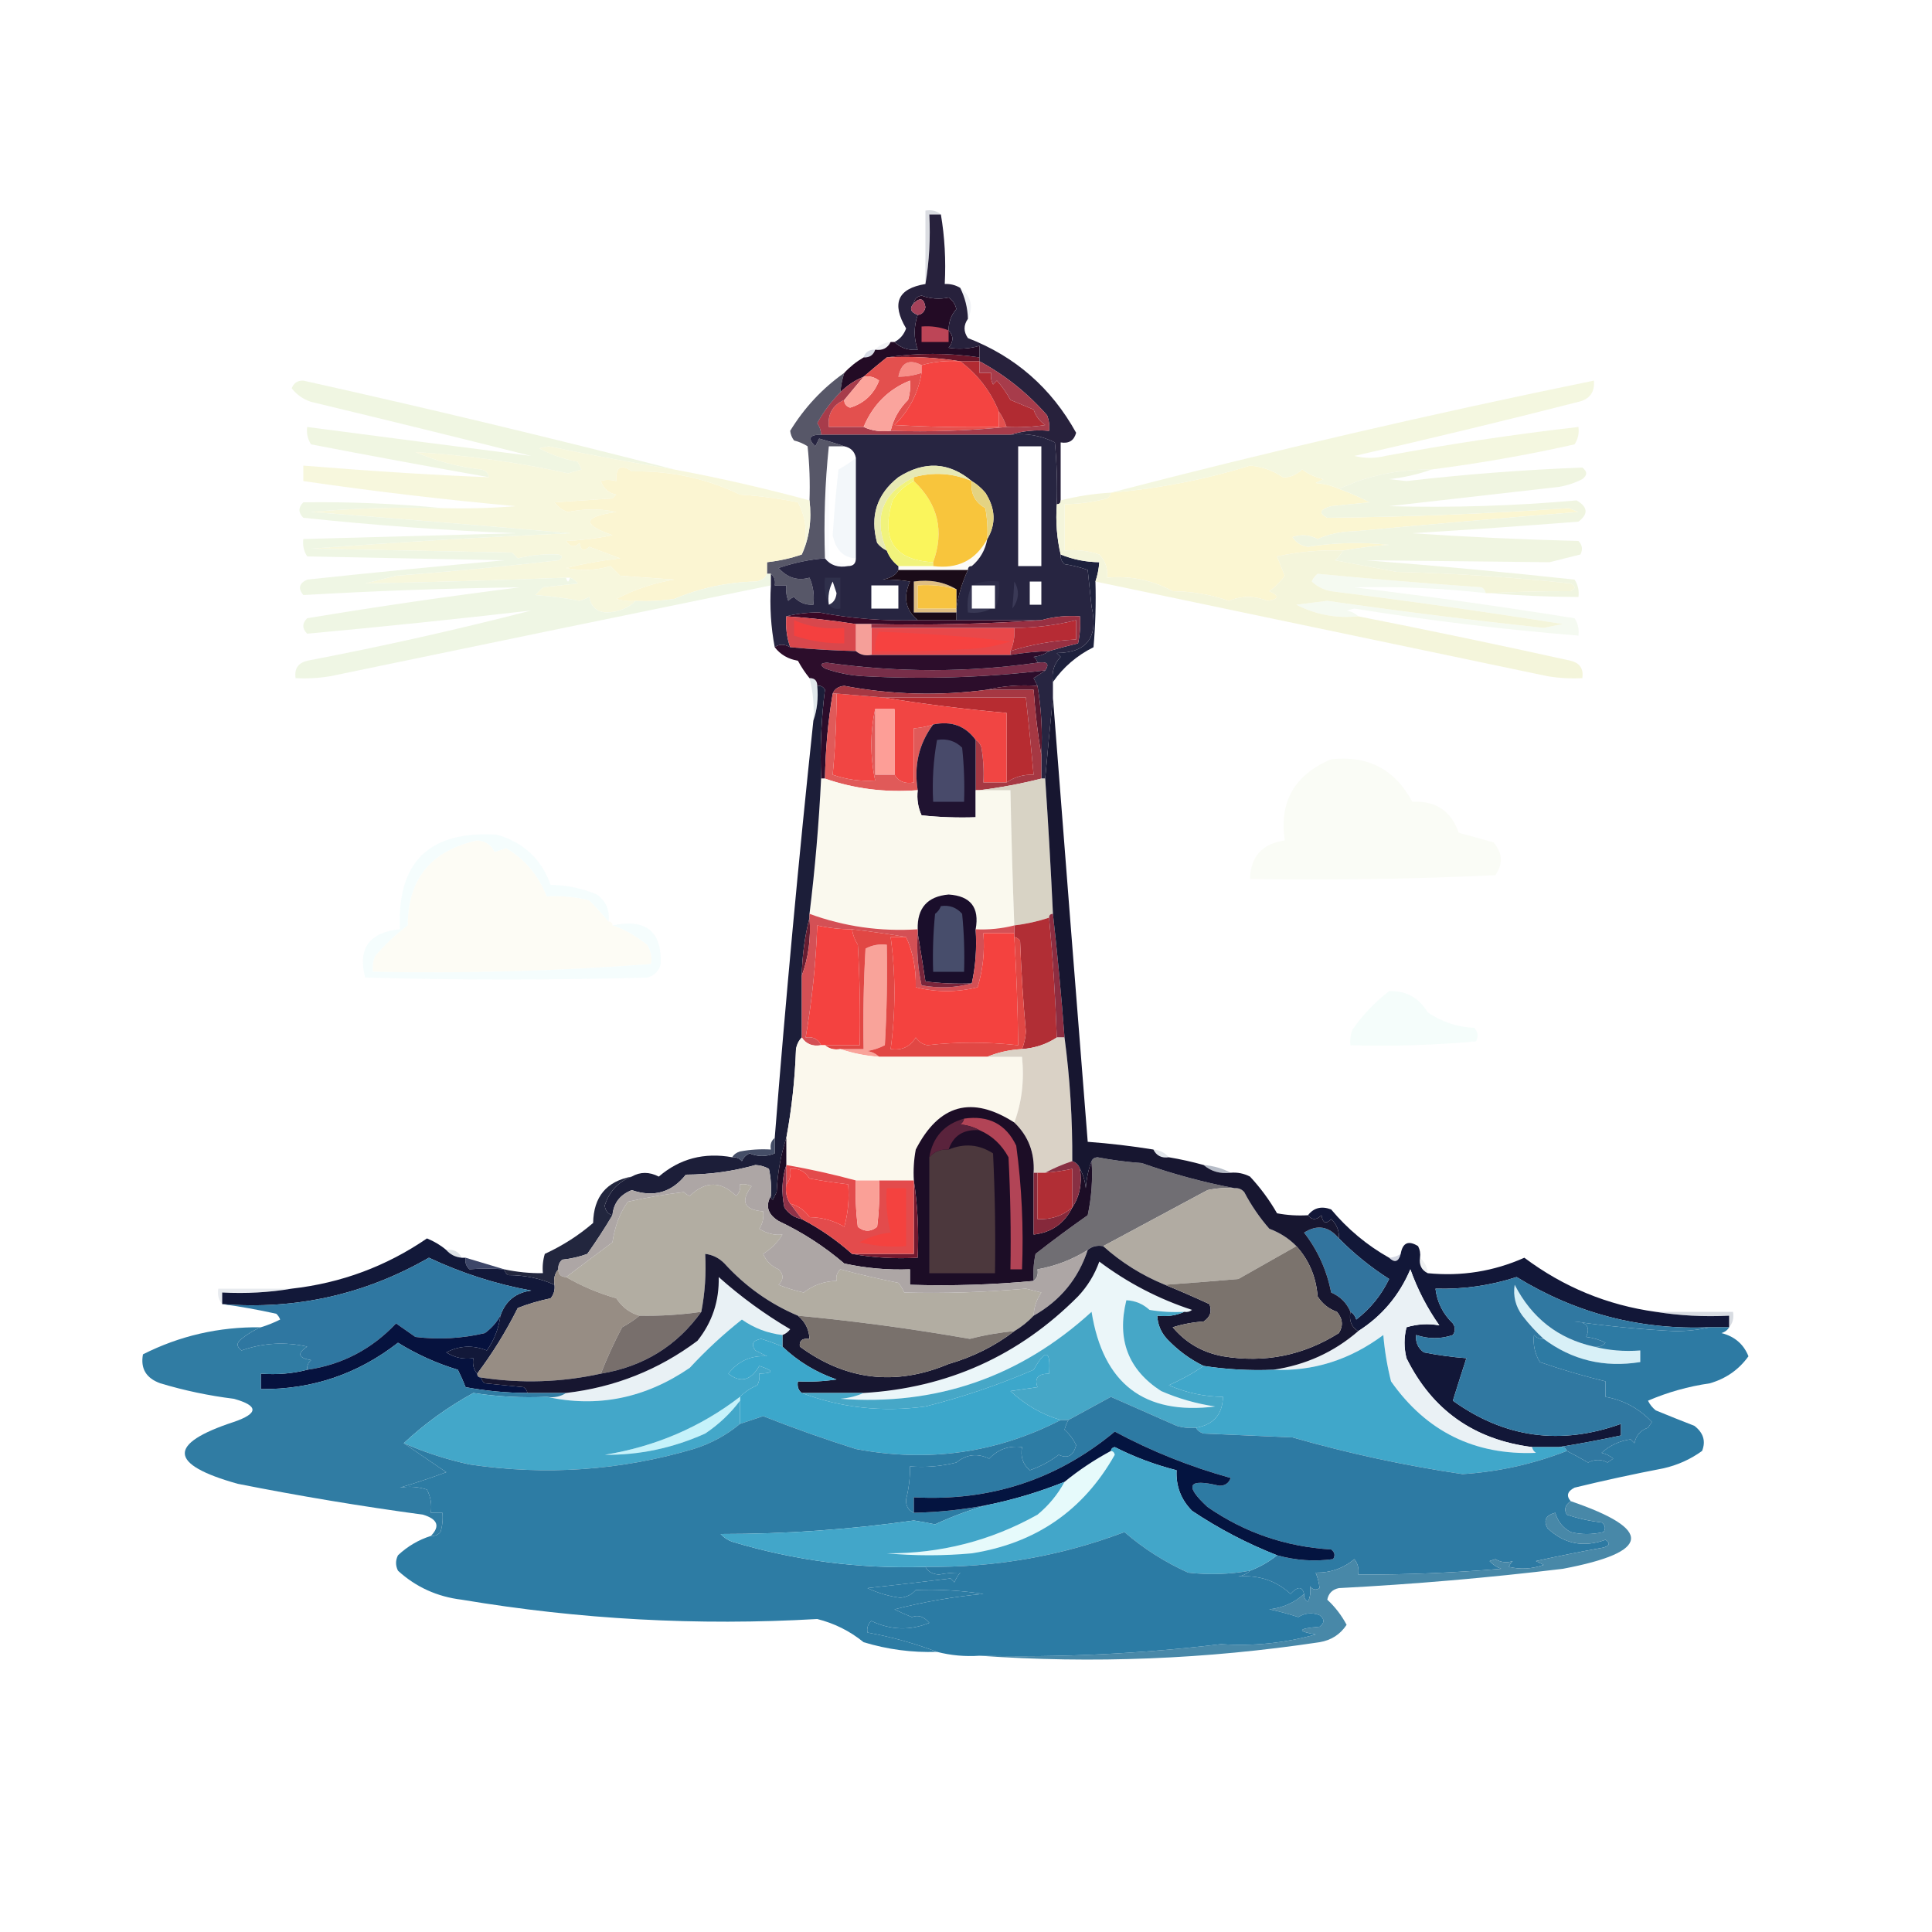 <?xml version="1.0" encoding="UTF-8"?>
<!DOCTYPE svg PUBLIC "-//W3C//DTD SVG 1.1//EN" "http://www.w3.org/Graphics/SVG/1.1/DTD/svg11.dtd">
<svg xmlns="http://www.w3.org/2000/svg" version="1.1" width="500px" height="500px" style="shape-rendering:geometricPrecision; text-rendering:geometricPrecision; image-rendering:optimizeQuality; fill-rule:evenodd; clip-rule:evenodd" xmlns:xlink="http://www.w3.org/1999/xlink">
<g><path style="opacity:0.188" fill="#414e68" d="M 243.5,55.5 C 242.5,55.5 241.5,55.5 240.5,55.5C 240.823,61.69 240.49,67.69 239.5,73.5C 239.5,67.167 239.5,60.833 239.5,54.5C 241.099,54.232 242.432,54.566 243.5,55.5 Z"/></g>
<g><path style="opacity:0.114" fill="#8497b0" d="M 248.5,74.5 C 251.34,76.715 252.007,79.382 250.5,82.5C 250.416,79.673 249.75,77.006 248.5,74.5 Z"/></g>
<g><path style="opacity:0.133" fill="#97a4b4" d="M 230.5,88.5 C 229.713,90.104 228.38,90.771 226.5,90.5C 227.514,89.326 228.847,88.66 230.5,88.5 Z"/></g>
<g><path style="opacity:0.322" fill="#8794b2" d="M 226.5,90.5 C 226.027,91.906 225.027,92.573 223.5,92.5C 223.973,91.094 224.973,90.427 226.5,90.5 Z"/></g>
<g><path style="opacity:1" fill="#68162a" d="M 229.5,92.5 C 237.352,91.285 245.352,91.285 253.5,92.5C 253.5,92.833 253.5,93.167 253.5,93.5C 251.833,93.5 250.167,93.5 248.5,93.5C 242.355,92.51 236.022,92.177 229.5,92.5 Z"/></g>
<g><path style="opacity:1" fill="#230b25" d="M 245.5,85.5 C 246.801,86.885 246.801,88.385 245.5,90C 248.192,90.43 250.859,90.263 253.5,89.5C 253.5,90.5 253.5,91.5 253.5,92.5C 245.352,91.285 237.352,91.285 229.5,92.5C 227.408,94.169 225.408,95.836 223.5,97.5C 221.246,98.415 219.246,99.748 217.5,101.5C 217.629,99.784 217.962,98.117 218.5,96.5C 219.945,94.937 221.611,93.604 223.5,92.5C 225.027,92.573 226.027,91.906 226.5,90.5C 228.38,90.771 229.713,90.104 230.5,88.5C 230.833,88.5 231.167,88.5 231.5,88.5C 233.102,90.074 235.102,90.741 237.5,90.5C 236.459,87.542 236.459,84.542 237.5,81.5C 238.586,81.38 239.253,80.713 239.5,79.5C 239.124,77.197 238.124,76.863 236.5,78.5C 236.62,77.414 237.287,76.747 238.5,76.5C 240.805,77.337 243.138,77.504 245.5,77C 246.574,77.739 247.241,78.739 247.5,80C 246.144,81.567 245.477,83.4 245.5,85.5 Z"/></g>
<g><path style="opacity:1" fill="#f78f88" d="M 238.5,94.5 C 238.5,95.167 238.5,95.833 238.5,96.5C 236.565,97.15 234.565,97.483 232.5,97.5C 233.256,93.821 235.256,92.821 238.5,94.5 Z"/></g>
<g><path style="opacity:1" fill="#f44441" d="M 248.5,93.5 C 253.03,96.884 256.363,101.217 258.5,106.5C 258.5,107.833 258.5,109.167 258.5,110.5C 249.494,110.666 240.494,110.5 231.5,110C 235.311,106.21 237.645,101.71 238.5,96.5C 238.5,95.833 238.5,95.167 238.5,94.5C 241.728,93.586 245.061,93.253 248.5,93.5 Z"/></g>
<g><path style="opacity:1" fill="#e3504e" d="M 229.5,92.5 C 236.022,92.177 242.355,92.51 248.5,93.5C 245.061,93.253 241.728,93.586 238.5,94.5C 235.256,92.821 233.256,93.821 232.5,97.5C 234.565,97.483 236.565,97.15 238.5,96.5C 237.645,101.71 235.311,106.21 231.5,110C 240.494,110.5 249.494,110.666 258.5,110.5C 258.5,109.167 258.5,107.833 258.5,106.5C 259.345,107.671 260.011,109.005 260.5,110.5C 250.681,111.494 240.681,111.827 230.5,111.5C 231.196,108.446 232.696,105.78 235,103.5C 235.494,101.866 235.66,100.199 235.5,98.5C 229.918,100.748 225.918,104.748 223.5,110.5C 220.5,110.5 217.5,110.5 214.5,110.5C 214.149,107.188 215.482,104.855 218.5,103.5C 218.47,104.497 218.97,105.164 220,105.5C 223.621,104.38 226.121,102.046 227.5,98.5C 226.311,97.571 224.978,97.238 223.5,97.5C 225.408,95.836 227.408,94.169 229.5,92.5 Z"/></g>
<g><path style="opacity:1" fill="#27213c" d="M 243.5,55.5 C 244.49,61.31 244.823,67.31 244.5,73.5C 245.959,73.433 247.292,73.766 248.5,74.5C 249.75,77.006 250.416,79.673 250.5,82.5C 249.334,84.166 249.334,85.833 250.5,87.5C 262.764,92.26 272.097,100.427 278.5,112C 277.968,114.02 276.635,114.853 274.5,114.5C 274.5,119.5 274.5,124.5 274.5,129.5C 274.5,130.167 274.167,130.5 273.5,130.5C 273.666,125.156 273.499,119.823 273,114.5C 269.417,112.71 265.584,112.043 261.5,112.5C 264.625,111.521 267.958,111.187 271.5,111.5C 271.657,110.127 271.49,108.793 271,107.5C 265.966,101.746 260.133,97.079 253.5,93.5C 253.5,93.167 253.5,92.833 253.5,92.5C 253.5,91.5 253.5,90.5 253.5,89.5C 250.859,90.263 248.192,90.43 245.5,90C 246.801,88.385 246.801,86.885 245.5,85.5C 245.477,83.4 246.144,81.567 247.5,80C 247.241,78.739 246.574,77.739 245.5,77C 243.138,77.504 240.805,77.337 238.5,76.5C 237.287,76.747 236.62,77.414 236.5,78.5C 235.285,79.779 235.618,80.779 237.5,81.5C 236.459,84.542 236.459,87.542 237.5,90.5C 235.102,90.741 233.102,90.074 231.5,88.5C 232.929,87.766 233.929,86.599 234.5,85C 230.657,78.515 232.324,74.682 239.5,73.5C 240.49,67.69 240.823,61.69 240.5,55.5C 241.5,55.5 242.5,55.5 243.5,55.5 Z"/></g>
<g><path style="opacity:1" fill="#bd4557" d="M 245.5,85.5 C 245.5,86.5 245.5,87.5 245.5,88.5C 243.167,88.5 240.833,88.5 238.5,88.5C 238.5,87.167 238.5,85.833 238.5,84.5C 240.95,84.298 243.283,84.631 245.5,85.5 Z"/></g>
<g><path style="opacity:1" fill="#a5425a" d="M 237.5,81.5 C 235.618,80.779 235.285,79.779 236.5,78.5C 238.124,76.863 239.124,77.197 239.5,79.5C 239.253,80.713 238.586,81.38 237.5,81.5 Z"/></g>
<g><path style="opacity:1" fill="#b12b32" d="M 248.5,93.5 C 250.167,93.5 251.833,93.5 253.5,93.5C 253.5,94.5 253.5,95.5 253.5,96.5C 254.5,96.5 255.5,96.5 256.5,96.5C 256.351,97.552 256.517,98.552 257,99.5C 257.333,99.167 257.667,98.833 258,98.5C 259.361,100.028 260.528,101.695 261.5,103.5C 263.5,104.333 265.5,105.167 267.5,106C 268.061,107.676 269.061,109.009 270.5,110C 267.183,110.498 263.85,110.665 260.5,110.5C 260.011,109.005 259.345,107.671 258.5,106.5C 256.363,101.217 253.03,96.884 248.5,93.5 Z"/></g>
<g><path style="opacity:1" fill="#a73c4b" d="M 253.5,93.5 C 260.133,97.079 265.966,101.746 271,107.5C 271.49,108.793 271.657,110.127 271.5,111.5C 267.958,111.187 264.625,111.521 261.5,112.5C 245.167,112.5 228.833,112.5 212.5,112.5C 212.461,111.417 212.127,110.417 211.5,109.5C 213.14,106.532 215.14,103.865 217.5,101.5C 219.246,99.748 221.246,98.415 223.5,97.5C 221.833,99.5 220.167,101.5 218.5,103.5C 215.482,104.855 214.149,107.188 214.5,110.5C 217.5,110.5 220.5,110.5 223.5,110.5C 225.607,111.468 227.941,111.802 230.5,111.5C 240.681,111.827 250.681,111.494 260.5,110.5C 263.85,110.665 267.183,110.498 270.5,110C 269.061,109.009 268.061,107.676 267.5,106C 265.5,105.167 263.5,104.333 261.5,103.5C 260.528,101.695 259.361,100.028 258,98.5C 257.667,98.833 257.333,99.167 257,99.5C 256.517,98.552 256.351,97.552 256.5,96.5C 255.5,96.5 254.5,96.5 253.5,96.5C 253.5,95.5 253.5,94.5 253.5,93.5 Z"/></g>
<g><path style="opacity:1" fill="#faa49d" d="M 230.5,111.5 C 227.941,111.802 225.607,111.468 223.5,110.5C 225.918,104.748 229.918,100.748 235.5,98.5C 235.66,100.199 235.494,101.866 235,103.5C 232.696,105.78 231.196,108.446 230.5,111.5 Z"/></g>
<g><path style="opacity:1" fill="#fca49b" d="M 223.5,97.5 C 224.978,97.238 226.311,97.571 227.5,98.5C 226.121,102.046 223.621,104.38 220,105.5C 218.97,105.164 218.47,104.497 218.5,103.5C 220.167,101.5 221.833,99.5 223.5,97.5 Z"/></g>
<g><path style="opacity:1" fill="#f0f6e2" d="M 174.5,121.5 C 163.643,119.746 152.81,117.746 142,115.5C 141.167,115.667 140.333,115.833 139.5,116C 142.607,117.691 145.941,118.858 149.5,119.5C 149.833,120.167 150.167,120.833 150.5,121.5C 149.333,121.833 148.167,122.167 147,122.5C 133.956,119.623 120.789,117.79 107.5,117C 112.889,119.315 118.556,120.815 124.5,121.5C 125.713,121.747 126.38,122.414 126.5,123.5C 111.163,120.777 95.829,117.943 80.5,115C 79.62,113.644 79.287,112.144 79.5,110.5C 98.871,113.054 118.205,115.554 137.5,118C 118.501,113.224 99.501,108.558 80.5,104C 78.445,103.313 76.779,102.146 75.5,100.5C 76,99.12 77,98.453 78.5,98.5C 110.716,105.673 142.716,113.34 174.5,121.5 Z"/></g>
<g><path style="opacity:0.718" fill="#16162d" d="M 218.5,96.5 C 217.962,98.117 217.629,99.784 217.5,101.5C 215.14,103.865 213.14,106.532 211.5,109.5C 212.127,110.417 212.461,111.417 212.5,112.5C 209.452,112.494 208.952,113.494 211,115.5C 211.333,114.833 211.667,114.167 212,113.5C 214.277,114.117 216.444,114.784 218.5,115.5C 217.167,115.5 215.833,115.5 214.5,115.5C 213.506,124.986 213.173,134.652 213.5,144.5C 209.642,144.764 205.642,145.597 201.5,147C 203.767,149.542 206.433,150.376 209.5,149.5C 210.474,151.743 210.808,154.076 210.5,156.5C 208.516,156.617 206.85,155.95 205.5,154.5C 204.914,154.709 204.414,155.043 204,155.5C 203.51,154.207 203.343,152.873 203.5,151.5C 202.5,151.5 201.5,151.5 200.5,151.5C 200.737,150.209 200.404,149.209 199.5,148.5C 199.167,148.5 198.833,148.5 198.5,148.5C 198.5,147.5 198.5,146.5 198.5,145.5C 201.689,145.142 204.689,144.475 207.5,143.5C 209.436,139.285 210.103,134.619 209.5,129.5C 209.666,124.821 209.499,120.155 209,115.5C 207.933,114.809 206.766,114.309 205.5,114C 204.941,113.275 204.608,112.442 204.5,111.5C 208.172,105.497 212.839,100.497 218.5,96.5 Z"/></g>
<g><path style="opacity:1" fill="#fbf6d2" d="M 346.5,126.5 C 349.139,127.459 351.806,128.626 354.5,130C 351.167,130.333 347.833,130.667 344.5,131C 341.536,131.84 341.203,132.84 343.5,134C 364.353,133.777 385.187,132.943 406,131.5C 406.833,131.833 407.667,132.167 408.5,132.5C 389.172,134.046 369.838,135.713 350.5,137.5C 347.061,137.554 343.894,138.22 341,139.5C 338.936,138.409 336.769,138.242 334.5,139C 335.459,140.464 336.792,141.297 338.5,141.5C 345.469,140.405 352.469,140.239 359.5,141C 355.452,141.304 351.452,141.804 347.5,142.5C 341.768,142.283 336.101,142.783 330.5,144C 331.167,145.667 331.833,147.333 332.5,149C 331.386,150.57 330.053,151.903 328.5,153C 331.23,154.232 331.063,155.065 328,155.5C 324.667,154.167 321.333,154.167 318,155.5C 313.384,153.892 308.551,153.059 303.5,153C 298.187,150.132 292.521,148.965 286.5,149.5C 286.753,147.173 286.086,145.173 284.5,143.5C 281.572,142.516 278.572,142.183 275.5,142.5C 275.5,138.5 275.5,134.5 275.5,130.5C 279.22,130.436 282.886,129.936 286.5,129C 287.056,128.617 287.389,128.117 287.5,127.5C 299.81,126.459 311.81,124.125 323.5,120.5C 326.593,120.758 329.426,121.758 332,123.5C 333.67,123.656 335.337,122.99 337,121.5C 338.63,122.713 340.464,123.546 342.5,124C 341.833,124.333 341.167,124.667 340.5,125C 342.708,125.191 344.708,125.691 346.5,126.5 Z"/></g>
<g><path style="opacity:1" fill="#fbf5d2" d="M 207.5,143.5 C 204.689,144.475 201.689,145.142 198.5,145.5C 198.5,146.5 198.5,147.5 198.5,148.5C 198.03,149.693 197.03,150.36 195.5,150.5C 188.148,150.694 181.148,152.194 174.5,155C 171.183,155.498 167.85,155.665 164.5,155.5C 162.801,155.66 161.134,155.494 159.5,155C 164.138,152.565 169.138,150.898 174.5,150C 169.833,149.667 165.167,149.333 160.5,149C 159.667,148.167 158.833,147.333 158,146.5C 154.256,147.626 150.423,147.793 146.5,147C 151.022,145.886 155.689,145.053 160.5,144.5C 157.839,143.501 155.172,142.501 152.5,141.5C 151.158,142.902 150.324,142.569 150,140.5C 148.703,141.784 147.536,141.617 146.5,140C 150.541,139.827 154.541,139.327 158.5,138.5C 150.532,135.723 150.866,133.723 159.5,132.5C 155.527,131.619 151.36,131.619 147,132.5C 145.566,132.07 144.399,131.236 143.5,130C 148.5,129.667 153.5,129.333 158.5,129C 158.833,128.667 159.167,128.333 159.5,128C 157.479,127.599 156.145,126.432 155.5,124.5C 156.557,124.094 157.891,124.094 159.5,124.5C 159.358,120.777 160.691,119.944 163.5,122C 173.455,121.793 182.789,123.793 191.5,128C 196.547,128.338 201.547,129.005 206.5,130C 208.783,134.288 209.116,138.788 207.5,143.5 Z"/></g>
<g><path style="opacity:0.963" fill="#f3f7fa" d="M 221.5,118.5 C 221.5,127.167 221.5,135.833 221.5,144.5C 218.292,144.348 216.292,142.348 215.5,138.5C 215.851,132.968 216.351,127.302 217,121.5C 218.615,120.614 220.115,119.614 221.5,118.5 Z"/></g>
<g><path style="opacity:0.933" fill="#f3f6de" d="M 370.5,121.5 C 363.859,121.45 357.526,122.45 351.5,124.5C 349.833,125.167 348.167,125.833 346.5,126.5C 344.708,125.691 342.708,125.191 340.5,125C 341.167,124.667 341.833,124.333 342.5,124C 340.464,123.546 338.63,122.713 337,121.5C 335.337,122.99 333.67,123.656 332,123.5C 329.426,121.758 326.593,120.758 323.5,120.5C 311.81,124.125 299.81,126.459 287.5,127.5C 328.752,116.773 370.418,107.107 412.5,98.5C 412.759,101.48 411.426,103.313 408.5,104C 389.234,108.92 369.9,113.587 350.5,118C 353.167,118.667 355.833,118.667 358.5,118C 375.096,114.913 391.762,112.413 408.5,110.5C 408.714,112.144 408.38,113.644 407.5,115C 395.257,117.749 382.924,119.915 370.5,121.5 Z"/></g>
<g><path style="opacity:0.9" fill="#f6f6da" d="M 174.5,121.5 C 186.293,123.699 197.959,126.365 209.5,129.5C 210.103,134.619 209.436,139.285 207.5,143.5C 209.116,138.788 208.783,134.288 206.5,130C 201.547,129.005 196.547,128.338 191.5,128C 182.789,123.793 173.455,121.793 163.5,122C 160.691,119.944 159.358,120.777 159.5,124.5C 157.891,124.094 156.557,124.094 155.5,124.5C 156.145,126.432 157.479,127.599 159.5,128C 159.167,128.333 158.833,128.667 158.5,129C 153.5,129.333 148.5,129.667 143.5,130C 144.399,131.236 145.566,132.07 147,132.5C 151.36,131.619 155.527,131.619 159.5,132.5C 150.866,133.723 150.532,135.723 158.5,138.5C 154.541,139.327 150.541,139.827 146.5,140C 147.536,141.617 148.703,141.784 150,140.5C 150.324,142.569 151.158,142.902 152.5,141.5C 155.172,142.501 157.839,143.501 160.5,144.5C 155.689,145.053 151.022,145.886 146.5,147C 150.423,147.793 154.256,147.626 158,146.5C 158.833,147.333 159.667,148.167 160.5,149C 165.167,149.333 169.833,149.667 174.5,150C 169.138,150.898 164.138,152.565 159.5,155C 161.134,155.494 162.801,155.66 164.5,155.5C 162.579,157.419 160.079,158.419 157,158.5C 154.452,158.401 152.952,157.068 152.5,154.5C 151.707,154.931 150.873,155.265 150,155.5C 146.206,154.77 142.373,154.27 138.5,154C 139.167,153.333 139.833,152.667 140.5,152C 143.5,151.667 146.5,151.333 149.5,151C 148.956,150.283 148.289,149.783 147.5,149.5C 147.167,149.5 146.833,149.5 146.5,149.5C 129.373,150.168 112.039,150.668 94.5,151C 97.167,150.333 99.833,149.667 102.5,149C 116.524,147.932 130.524,146.598 144.5,145C 145.696,144.346 145.696,143.846 144.5,143.5C 141.081,143.329 137.581,143.663 134,144.5C 133.5,144 133,143.5 132.5,143C 115.167,142.667 97.833,142.333 80.5,142C 102.832,140.317 125.165,138.984 147.5,138C 125.177,136.042 102.844,134.209 80.5,132.5C 91.814,131.501 103.147,131.168 114.5,131.5C 120.842,131.666 127.175,131.5 133.5,131C 115.088,129.327 96.754,127.161 78.5,124.5C 78.5,123.167 78.5,121.833 78.5,120.5C 97.183,122.004 113.183,123.004 126.5,123.5C 126.38,122.414 125.713,121.747 124.5,121.5C 118.556,120.815 112.889,119.315 107.5,117C 120.789,117.79 133.956,119.623 147,122.5C 148.167,122.167 149.333,121.833 150.5,121.5C 150.167,120.833 149.833,120.167 149.5,119.5C 145.941,118.858 142.607,117.691 139.5,116C 140.333,115.833 141.167,115.667 142,115.5C 152.81,117.746 163.643,119.746 174.5,121.5 Z"/></g>
<g><path style="opacity:0.043" fill="#a3b5d8" d="M 214.5,115.5 C 214.5,125.5 214.5,135.5 214.5,145.5C 216.415,145.216 218.081,145.549 219.5,146.5C 216.918,146.975 214.918,146.308 213.5,144.5C 213.173,134.652 213.506,124.986 214.5,115.5 Z"/></g>
<g><path style="opacity:1" fill="#f0f5e1" d="M 385.5,153.5 C 392.323,153.134 399.323,152.967 406.5,153C 407.833,152.333 407.833,151.667 406.5,151C 391.55,149.375 376.55,148.375 361.5,148C 356.167,147 350.833,146 345.5,145C 346.381,144.292 347.047,143.458 347.5,142.5C 351.452,141.804 355.452,141.304 359.5,141C 352.469,140.239 345.469,140.405 338.5,141.5C 336.792,141.297 335.459,140.464 334.5,139C 336.769,138.242 338.936,138.409 341,139.5C 343.894,138.22 347.061,137.554 350.5,137.5C 369.838,135.713 389.172,134.046 408.5,132.5C 407.667,132.167 406.833,131.833 406,131.5C 385.187,132.943 364.353,133.777 343.5,134C 341.203,132.84 341.536,131.84 344.5,131C 347.833,130.667 351.167,130.333 354.5,130C 351.806,128.626 349.139,127.459 346.5,126.5C 348.167,125.833 349.833,125.167 351.5,124.5C 357.526,122.45 363.859,121.45 370.5,121.5C 367.058,122.748 363.392,123.581 359.5,124C 361,124.167 362.5,124.333 364,124.5C 379.154,122.751 394.32,121.584 409.5,121C 410.833,122 410.833,123 409.5,124C 407.608,124.973 405.608,125.64 403.5,126C 388.833,127.667 374.167,129.333 359.5,131C 375.749,131.43 391.916,130.93 408,129.5C 410.952,131.193 411.118,133.026 408.5,135C 394.179,136.116 379.846,137.116 365.5,138C 379.818,138.976 394.152,139.642 408.5,140C 409.517,141.049 409.684,142.216 409,143.5C 406.333,144.167 403.667,144.833 401,145.5C 385.222,145.344 369.389,145.177 353.5,145C 371.528,146.385 389.528,148.052 407.5,150C 408.38,151.356 408.714,152.856 408.5,154.5C 400.817,154.477 393.15,154.143 385.5,153.5 Z"/></g>
<g><path style="opacity:1" fill="#1e213d" d="M 274.5,143.5 C 277.679,144.793 281.012,145.46 284.5,145.5C 284.371,147.216 284.038,148.883 283.5,150.5C 283.666,156.176 283.499,161.843 283,167.5C 278.693,169.646 275.193,172.646 272.5,176.5C 272.104,173.956 272.771,171.789 274.5,170C 274.167,169.667 273.833,169.333 273.5,169C 281.318,168.919 284.318,164.919 282.5,157C 282.167,153.833 281.833,150.667 281.5,147.5C 279.556,146.811 277.556,146.311 275.5,146C 274.748,145.329 274.414,144.496 274.5,143.5 Z"/></g>
<g><path style="opacity:0.558" fill="#edf5e6" d="M 384.5,153.5 C 373.217,152.225 361.884,151.725 350.5,152C 369.552,154.302 388.552,156.969 407.5,160C 408.38,161.356 408.714,162.856 408.5,164.5C 389.081,162.916 369.748,160.583 350.5,157.5C 349.833,157.667 349.167,157.833 348.5,158C 349.737,158.232 350.737,158.732 351.5,159.5C 345.843,160.07 340.51,159.07 335.5,156.5C 338.167,156.167 340.833,155.833 343.5,155.5C 362.112,158.163 380.779,160.496 399.5,162.5C 401.167,162.167 402.833,161.833 404.5,161.5C 384.53,158.337 364.53,155.504 344.5,153C 342.579,152.64 340.912,151.806 339.5,150.5C 339.808,149.692 340.308,149.025 341,148.5C 355.096,149.841 369.262,151.007 383.5,152C 384.056,152.383 384.389,152.883 384.5,153.5 Z"/></g>
<g><path style="opacity:1" fill="#eff6e4" d="M 114.5,131.5 C 103.147,131.168 91.814,131.501 80.5,132.5C 102.844,134.209 125.177,136.042 147.5,138C 125.165,138.984 102.832,140.317 80.5,142C 97.833,142.333 115.167,142.667 132.5,143C 133,143.5 133.5,144 134,144.5C 137.581,143.663 141.081,143.329 144.5,143.5C 145.696,143.846 145.696,144.346 144.5,145C 130.524,146.598 116.524,147.932 102.5,149C 99.833,149.667 97.167,150.333 94.5,151C 112.039,150.668 129.373,150.168 146.5,149.5C 146.833,150.833 147.167,150.833 147.5,149.5C 148.289,149.783 148.956,150.283 149.5,151C 146.5,151.333 143.5,151.667 140.5,152C 139.833,152.667 139.167,153.333 138.5,154C 142.373,154.27 146.206,154.77 150,155.5C 150.873,155.265 151.707,154.931 152.5,154.5C 152.952,157.068 154.452,158.401 157,158.5C 160.079,158.419 162.579,157.419 164.5,155.5C 167.85,155.665 171.183,155.498 174.5,155C 181.148,152.194 188.148,150.694 195.5,150.5C 197.03,150.36 198.03,149.693 198.5,148.5C 198.833,148.5 199.167,148.5 199.5,148.5C 199.5,149.5 199.5,150.5 199.5,151.5C 161.505,159.266 123.505,167.099 85.5,175C 82.518,175.498 79.518,175.665 76.5,175.5C 76.137,173.089 77.137,171.589 79.5,171C 99.016,167.268 118.349,162.934 137.5,158C 118.198,160.216 98.865,162.216 79.5,164C 78.167,162.667 78.167,161.333 79.5,160C 97.77,156.97 116.104,154.303 134.5,152C 115.809,152.247 97.142,152.914 78.5,154C 77.075,152.286 77.408,150.953 79.5,150C 96.482,148.187 113.482,146.521 130.5,145C 113.5,144.667 96.5,144.333 79.5,144C 78.62,142.644 78.287,141.144 78.5,139.5C 96.657,138.996 114.991,138.496 133.5,138C 115.114,137.273 96.78,135.94 78.5,134C 77.167,132.667 77.167,131.333 78.5,130C 90.67,129.84 102.67,130.34 114.5,131.5 Z"/></g>
<g><path style="opacity:0.936" fill="#191735" d="M 212.5,112.5 C 228.833,112.5 245.167,112.5 261.5,112.5C 265.584,112.043 269.417,112.71 273,114.5C 273.499,119.823 273.666,125.156 273.5,130.5C 273.182,135.032 273.515,139.366 274.5,143.5C 274.414,144.496 274.748,145.329 275.5,146C 277.556,146.311 279.556,146.811 281.5,147.5C 281.833,150.667 282.167,153.833 282.5,157C 284.318,164.919 281.318,168.919 273.5,169C 273.833,169.333 274.167,169.667 274.5,170C 272.771,171.789 272.104,173.956 272.5,176.5C 272.5,177.833 272.5,179.167 272.5,180.5C 271.801,187.4 271.134,194.4 270.5,201.5C 270.167,201.5 269.833,201.5 269.5,201.5C 269.5,199.5 269.5,197.5 269.5,195.5C 269.823,189.31 269.49,183.31 268.5,177.5C 268.196,176.85 267.863,176.183 267.5,175.5C 268.602,174.824 269.602,174.158 270.5,173.5C 271.66,171.797 270.993,171.131 268.5,171.5C 268.389,170.883 268.056,170.383 267.5,170C 269.058,169.79 270.391,169.29 271.5,168.5C 273.893,167.79 276.393,167.123 279,166.5C 279.497,164.19 279.663,161.857 279.5,159.5C 276.061,159.253 272.728,159.586 269.5,160.5C 262.167,160.5 254.833,160.5 247.5,160.5C 247.5,159.833 247.5,159.167 247.5,158.5C 247.5,158.167 247.5,157.833 247.5,157.5C 248.011,154.037 249.011,150.704 250.5,147.5C 250.5,146.833 250.833,146.5 251.5,146.5C 253.833,146.5 256.167,146.5 258.5,146.5C 258.5,136.5 258.5,126.5 258.5,116.5C 247.5,116.5 236.5,116.5 225.5,116.5C 225.5,126.5 225.5,136.5 225.5,146.5C 227.833,146.5 230.167,146.5 232.5,146.5C 232.5,146.833 232.5,147.167 232.5,147.5C 231.975,148.728 230.642,149.562 228.5,150C 230.936,149.947 233.269,150.113 235.5,150.5C 233.686,154.542 234.353,157.876 237.5,160.5C 228.821,160.761 220.321,160.095 212,158.5C 208.979,158.502 206.146,158.836 203.5,159.5C 203.279,162.279 203.612,164.946 204.5,167.5C 202.965,166.646 201.632,166.646 200.5,167.5C 199.512,162.36 199.179,157.026 199.5,151.5C 199.5,150.5 199.5,149.5 199.5,148.5C 200.404,149.209 200.737,150.209 200.5,151.5C 201.5,151.5 202.5,151.5 203.5,151.5C 203.343,152.873 203.51,154.207 204,155.5C 204.414,155.043 204.914,154.709 205.5,154.5C 206.85,155.95 208.516,156.617 210.5,156.5C 210.808,154.076 210.474,151.743 209.5,149.5C 206.433,150.376 203.767,149.542 201.5,147C 205.642,145.597 209.642,144.764 213.5,144.5C 214.918,146.308 216.918,146.975 219.5,146.5C 220.833,146.5 221.5,145.833 221.5,144.5C 221.5,135.833 221.5,127.167 221.5,118.5C 221.19,116.856 220.19,115.856 218.5,115.5C 216.444,114.784 214.277,114.117 212,113.5C 211.667,114.167 211.333,114.833 211,115.5C 208.952,113.494 209.452,112.494 212.5,112.5 Z M 251.5,151.5 C 253.5,151.5 255.5,151.5 257.5,151.5C 257.5,153.5 257.5,155.5 257.5,157.5C 257.167,157.5 256.833,157.5 256.5,157.5C 254.833,157.5 253.167,157.5 251.5,157.5C 251.5,155.5 251.5,153.5 251.5,151.5 Z M 225.5,151.5 C 227.833,151.5 230.167,151.5 232.5,151.5C 232.5,153.5 232.5,155.5 232.5,157.5C 230.167,157.5 227.833,157.5 225.5,157.5C 225.5,155.5 225.5,153.5 225.5,151.5 Z M 266.5,150.5 C 267.5,150.5 268.5,150.5 269.5,150.5C 269.5,152.5 269.5,154.5 269.5,156.5C 268.5,156.5 267.5,156.5 266.5,156.5C 266.5,154.5 266.5,152.5 266.5,150.5 Z M 214.5,156.5 C 214.201,154.396 214.534,152.396 215.5,150.5C 215.833,151.5 216.167,152.5 216.5,153.5C 216.36,155.03 215.693,156.03 214.5,156.5 Z M 251.5,146.5 C 253.669,144.66 255.002,142.326 255.5,139.5C 257.819,135.626 257.653,131.626 255,127.5C 253.961,126.29 252.794,125.29 251.5,124.5C 245.558,119.55 239.224,119.217 232.5,123.5C 226.917,127.886 225.083,133.553 227,140.5C 227.708,141.381 228.542,142.047 229.5,142.5C 230.147,144.141 231.147,145.474 232.5,146.5C 230.167,146.5 227.833,146.5 225.5,146.5C 225.5,136.5 225.5,126.5 225.5,116.5C 236.5,116.5 247.5,116.5 258.5,116.5C 258.5,126.5 258.5,136.5 258.5,146.5C 256.167,146.5 253.833,146.5 251.5,146.5 Z M 263.5,115.5 C 265.5,115.5 267.5,115.5 269.5,115.5C 269.5,125.833 269.5,136.167 269.5,146.5C 267.5,146.5 265.5,146.5 263.5,146.5C 263.5,136.167 263.5,125.833 263.5,115.5 Z"/></g>
<g><path style="opacity:0.075" fill="#8897b0" d="M 251.5,151.5 C 253.607,150.532 255.941,150.198 258.5,150.5C 258.802,153.059 258.468,155.393 257.5,157.5C 257.5,155.5 257.5,153.5 257.5,151.5C 255.5,151.5 253.5,151.5 251.5,151.5 Z"/></g>
<g><path style="opacity:1" fill="#e0bf83" d="M 247.5,152.5 C 244.272,151.586 240.939,151.253 237.5,151.5C 237.5,153.5 237.5,155.5 237.5,157.5C 240.833,157.5 244.167,157.5 247.5,157.5C 247.5,157.833 247.5,158.167 247.5,158.5C 243.833,158.5 240.167,158.5 236.5,158.5C 236.5,155.833 236.5,153.167 236.5,150.5C 240.649,149.92 244.316,150.586 247.5,152.5 Z"/></g>
<g><path style="opacity:0.09" fill="#8d9bb8" d="M 214.5,156.5 C 213.532,154.393 213.198,152.059 213.5,149.5C 214.833,149.5 216.167,149.5 217.5,149.5C 217.5,152.167 217.5,154.833 217.5,157.5C 216.209,157.737 215.209,157.404 214.5,156.5 Z M 214.5,156.5 C 215.693,156.03 216.36,155.03 216.5,153.5C 216.167,152.5 215.833,151.5 215.5,150.5C 214.534,152.396 214.201,154.396 214.5,156.5 Z"/></g>
<g><path style="opacity:0.273" fill="#716f91" d="M 262.5,150.5 C 263.895,152.847 263.728,155.181 262,157.5C 262.207,155.249 262.373,152.915 262.5,150.5 Z"/></g>
<g><path style="opacity:1" fill="#1a0b18" d="M 232.5,147.5 C 238.5,147.5 244.5,147.5 250.5,147.5C 249.011,150.704 248.011,154.037 247.5,157.5C 247.5,155.833 247.5,154.167 247.5,152.5C 244.316,150.586 240.649,149.92 236.5,150.5C 236.5,153.167 236.5,155.833 236.5,158.5C 240.167,158.5 243.833,158.5 247.5,158.5C 247.5,159.167 247.5,159.833 247.5,160.5C 244.167,160.5 240.833,160.5 237.5,160.5C 234.353,157.876 233.686,154.542 235.5,150.5C 233.269,150.113 230.936,149.947 228.5,150C 230.642,149.562 231.975,148.728 232.5,147.5 Z"/></g>
<g><path style="opacity:1" fill="#f7c340" d="M 247.5,152.5 C 247.5,154.167 247.5,155.833 247.5,157.5C 244.167,157.5 240.833,157.5 237.5,157.5C 237.5,155.5 237.5,153.5 237.5,151.5C 240.939,151.253 244.272,151.586 247.5,152.5 Z"/></g>
<g><path style="opacity:0.047" fill="#c2b37d" d="M 255.5,139.5 C 255.002,142.326 253.669,144.66 251.5,146.5C 250.833,146.5 250.5,146.833 250.5,147.5C 244.5,147.5 238.5,147.5 232.5,147.5C 232.5,147.167 232.5,146.833 232.5,146.5C 235.5,146.5 238.5,146.5 241.5,146.5C 247.834,147.333 252.5,145 255.5,139.5 Z"/></g>
<g><path style="opacity:1" fill="#faf55c" d="M 236.5,124.5 C 242.764,130.421 244.43,137.421 241.5,145.5C 231.361,144.943 227.861,139.61 231,129.5C 232.379,127.285 234.213,125.619 236.5,124.5 Z"/></g>
<g><path style="opacity:1" fill="#f1f37c" d="M 236.5,123.5 C 236.5,123.833 236.5,124.167 236.5,124.5C 234.213,125.619 232.379,127.285 231,129.5C 227.861,139.61 231.361,144.943 241.5,145.5C 241.5,145.833 241.5,146.167 241.5,146.5C 238.5,146.5 235.5,146.5 232.5,146.5C 231.147,145.474 230.147,144.141 229.5,142.5C 225.913,134.004 228.247,127.67 236.5,123.5 Z"/></g>
<g><path style="opacity:1" fill="#f8c53c" d="M 251.5,124.5 C 251.092,127.599 252.259,129.933 255,131.5C 255.497,134.146 255.664,136.813 255.5,139.5C 252.5,145 247.834,147.333 241.5,146.5C 241.5,146.167 241.5,145.833 241.5,145.5C 244.43,137.421 242.764,130.421 236.5,124.5C 236.5,124.167 236.5,123.833 236.5,123.5C 241.604,122.096 246.604,122.429 251.5,124.5 Z"/></g>
<g><path style="opacity:1" fill="#e4d382" d="M 251.5,124.5 C 252.794,125.29 253.961,126.29 255,127.5C 257.653,131.626 257.819,135.626 255.5,139.5C 255.664,136.813 255.497,134.146 255,131.5C 252.259,129.933 251.092,127.599 251.5,124.5 Z"/></g>
<g><path style="opacity:0.827" fill="#e2e4a4" d="M 251.5,124.5 C 246.604,122.429 241.604,122.096 236.5,123.5C 228.247,127.67 225.913,134.004 229.5,142.5C 228.542,142.047 227.708,141.381 227,140.5C 225.083,133.553 226.917,127.886 232.5,123.5C 239.224,119.217 245.558,119.55 251.5,124.5 Z"/></g>
<g><path style="opacity:0.998" fill="#f4f5db" d="M 287.5,127.5 C 287.389,128.117 287.056,128.617 286.5,129C 282.886,129.936 279.22,130.436 275.5,130.5C 275.5,134.5 275.5,138.5 275.5,142.5C 278.572,142.183 281.572,142.516 284.5,143.5C 286.086,145.173 286.753,147.173 286.5,149.5C 292.521,148.965 298.187,150.132 303.5,153C 308.551,153.059 313.384,153.892 318,155.5C 321.333,154.167 324.667,154.167 328,155.5C 331.063,155.065 331.23,154.232 328.5,153C 330.053,151.903 331.386,150.57 332.5,149C 331.833,147.333 331.167,145.667 330.5,144C 336.101,142.783 341.768,142.283 347.5,142.5C 347.047,143.458 346.381,144.292 345.5,145C 350.833,146 356.167,147 361.5,148C 376.55,148.375 391.55,149.375 406.5,151C 407.833,151.667 407.833,152.333 406.5,153C 399.323,152.967 392.323,153.134 385.5,153.5C 385.167,153.5 384.833,153.5 384.5,153.5C 384.389,152.883 384.056,152.383 383.5,152C 369.262,151.007 355.096,149.841 341,148.5C 340.308,149.025 339.808,149.692 339.5,150.5C 340.912,151.806 342.579,152.64 344.5,153C 364.53,155.504 384.53,158.337 404.5,161.5C 402.833,161.833 401.167,162.167 399.5,162.5C 380.779,160.496 362.112,158.163 343.5,155.5C 340.833,155.833 338.167,156.167 335.5,156.5C 340.51,159.07 345.843,160.07 351.5,159.5C 369.844,163.114 388.177,166.948 406.5,171C 408.863,171.589 409.863,173.089 409.5,175.5C 406.482,175.665 403.482,175.498 400.5,175C 361.481,166.831 322.481,158.664 283.5,150.5C 284.038,148.883 284.371,147.216 284.5,145.5C 281.012,145.46 277.679,144.793 274.5,143.5C 273.515,139.366 273.182,135.032 273.5,130.5C 274.167,130.5 274.5,130.167 274.5,129.5C 278.76,128.415 283.094,127.748 287.5,127.5 Z"/></g>
<g><path style="opacity:0.145" fill="#9fa8c6" d="M 251.5,151.5 C 251.5,153.5 251.5,155.5 251.5,157.5C 253.167,157.5 254.833,157.5 256.5,157.5C 254.735,158.461 252.735,158.795 250.5,158.5C 250.198,155.941 250.532,153.607 251.5,151.5 Z"/></g>
<g><path style="opacity:1" fill="#390926" d="M 203.5,159.5 C 206.146,158.836 208.979,158.502 212,158.5C 220.321,160.095 228.821,160.761 237.5,160.5C 240.833,160.5 244.167,160.5 247.5,160.5C 254.833,160.5 262.167,160.5 269.5,160.5C 255.01,161.496 240.343,161.829 225.5,161.5C 224.167,161.5 222.833,161.5 221.5,161.5C 215.547,160.571 209.547,159.904 203.5,159.5 Z"/></g>
<g><path style="opacity:1" fill="#e8484a" d="M 225.5,162.5 C 237.833,162.5 250.167,162.5 262.5,162.5C 262.675,164.621 262.341,166.621 261.5,168.5C 261.5,168.833 261.5,169.167 261.5,169.5C 249.5,169.5 237.5,169.5 225.5,169.5C 225.5,167.167 225.5,164.833 225.5,162.5 Z"/></g>
<g><path style="opacity:1" fill="#f64240" d="M 227.5,163.5 C 238.976,163.878 250.309,164.711 261.5,166C 257.687,167.262 253.687,167.929 249.5,168C 241.841,168.5 234.174,168.666 226.5,168.5C 226.366,166.708 226.699,165.042 227.5,163.5 Z"/></g>
<g><path style="opacity:1" fill="#b62b34" d="M 261.5,168.5 C 262.341,166.621 262.675,164.621 262.5,162.5C 267.923,162.482 273.256,161.815 278.5,160.5C 278.5,162.167 278.5,163.833 278.5,165.5C 272.61,165.782 266.944,166.782 261.5,168.5 Z"/></g>
<g><path style="opacity:1" fill="#f59f99" d="M 221.5,161.5 C 222.833,161.5 224.167,161.5 225.5,161.5C 225.5,161.833 225.5,162.167 225.5,162.5C 225.5,164.833 225.5,167.167 225.5,169.5C 223.901,169.768 222.568,169.434 221.5,168.5C 221.5,166.167 221.5,163.833 221.5,161.5 Z"/></g>
<g><path style="opacity:1" fill="#d8474c" d="M 203.5,159.5 C 209.547,159.904 215.547,160.571 221.5,161.5C 221.5,163.833 221.5,166.167 221.5,168.5C 215.819,168.365 210.152,168.032 204.5,167.5C 203.612,164.946 203.279,162.279 203.5,159.5 Z"/></g>
<g><path style="opacity:1" fill="#f4403f" d="M 205.5,160.5 C 209.565,162.278 213.899,162.945 218.5,162.5C 218.5,163.833 218.5,165.167 218.5,166.5C 213.964,166.567 209.631,165.901 205.5,164.5C 205.5,163.167 205.5,161.833 205.5,160.5 Z"/></g>
<g><path style="opacity:1" fill="#983042" d="M 271.5,168.5 C 268.14,168.616 264.807,168.949 261.5,169.5C 261.5,169.167 261.5,168.833 261.5,168.5C 266.944,166.782 272.61,165.782 278.5,165.5C 278.5,163.833 278.5,162.167 278.5,160.5C 273.256,161.815 267.923,162.482 262.5,162.5C 250.167,162.5 237.833,162.5 225.5,162.5C 225.5,162.167 225.5,161.833 225.5,161.5C 240.343,161.829 255.01,161.496 269.5,160.5C 272.728,159.586 276.061,159.253 279.5,159.5C 279.663,161.857 279.497,164.19 279,166.5C 276.393,167.123 273.893,167.79 271.5,168.5 Z"/></g>
<g><path style="opacity:1" fill="#772e49" d="M 268.5,171.5 C 270.993,171.131 271.66,171.797 270.5,173.5C 254.886,175.353 239.219,175.853 223.5,175C 220.044,174.82 216.711,174.153 213.5,173C 212.112,172.111 212.278,171.611 214,171.5C 232.295,174.068 250.462,174.068 268.5,171.5 Z"/></g>
<g><path style="opacity:1" fill="#2c0d2b" d="M 204.5,167.5 C 210.152,168.032 215.819,168.365 221.5,168.5C 222.568,169.434 223.901,169.768 225.5,169.5C 237.5,169.5 249.5,169.5 261.5,169.5C 264.807,168.949 268.14,168.616 271.5,168.5C 270.391,169.29 269.058,169.79 267.5,170C 268.056,170.383 268.389,170.883 268.5,171.5C 250.462,174.068 232.295,174.068 214,171.5C 212.278,171.611 212.112,172.111 213.5,173C 216.711,174.153 220.044,174.82 223.5,175C 239.219,175.853 254.886,175.353 270.5,173.5C 269.602,174.158 268.602,174.824 267.5,175.5C 267.863,176.183 268.196,176.85 268.5,177.5C 263.968,177.182 259.634,177.515 255.5,178.5C 243.068,180.139 230.735,179.806 218.5,177.5C 216.97,177.64 215.97,178.307 215.5,179.5C 214.293,186.639 213.626,193.972 213.5,201.5C 213.167,201.5 212.833,201.5 212.5,201.5C 212.2,193.777 212.533,186.11 213.5,178.5C 213.043,177.702 212.376,177.369 211.5,177.5C 211.5,176.167 210.833,175.5 209.5,175.5C 208.399,174.152 207.399,172.652 206.5,171C 203.975,170.576 201.975,169.41 200.5,167.5C 201.632,166.646 202.965,166.646 204.5,167.5 Z"/></g>
<g><path style="opacity:1" fill="#5b182f" d="M 255.5,178.5 C 259.634,177.515 263.968,177.182 268.5,177.5C 269.49,183.31 269.823,189.31 269.5,195.5C 268.565,190.006 267.898,184.339 267.5,178.5C 263.5,178.5 259.5,178.5 255.5,178.5 Z"/></g>
<g><path style="opacity:0.216" fill="#7794a4" d="M 209.5,175.5 C 210.833,175.5 211.5,176.167 211.5,177.5C 211.81,180.713 211.477,183.713 210.5,186.5C 210.756,182.731 210.423,179.064 209.5,175.5 Z"/></g>
<g><path style="opacity:1" fill="#b72c31" d="M 228.5,180.5 C 240.833,180.5 253.167,180.5 265.5,180.5C 266.227,187.158 266.893,193.825 267.5,200.5C 264.892,200.4 262.558,201.067 260.5,202.5C 260.5,196.5 260.5,190.5 260.5,184.5C 249.647,183.544 238.98,182.211 228.5,180.5 Z"/></g>
<g><path style="opacity:1" fill="#fafcf6" d="M 344.5,196.5 C 354.04,195.449 361.04,199.116 365.5,207.5C 371.555,207.188 375.555,209.855 377.5,215.5C 380.5,216.333 383.5,217.167 386.5,218C 388.886,220.707 389.052,223.54 387,226.5C 365.909,227.494 344.742,227.827 323.5,227.5C 323.653,221.677 326.653,218.344 332.5,217.5C 331.012,207.487 335.012,200.487 344.5,196.5 Z"/></g>
<g><path style="opacity:1" fill="#f14543" d="M 216.5,179.5 C 220.5,179.833 224.5,180.167 228.5,180.5C 238.98,182.211 249.647,183.544 260.5,184.5C 260.5,190.5 260.5,196.5 260.5,202.5C 258.5,202.5 256.5,202.5 254.5,202.5C 254.665,199.482 254.498,196.482 254,193.5C 253.722,192.584 253.222,191.918 252.5,191.5C 249.859,187.846 246.192,186.512 241.5,187.5C 239.883,188.038 238.216,188.371 236.5,188.5C 236.5,193.167 236.5,197.833 236.5,202.5C 234.219,202.923 232.552,202.256 231.5,200.5C 231.5,194.833 231.5,189.167 231.5,183.5C 229.833,183.5 228.167,183.5 226.5,183.5C 225.174,189.568 225.174,195.734 226.5,202C 222.754,202.256 219.087,201.756 215.5,200.5C 216.165,193.52 216.498,186.52 216.5,179.5 Z"/></g>
<g><path style="opacity:1" fill="#fd9e97" d="M 226.5,183.5 C 228.167,183.5 229.833,183.5 231.5,183.5C 231.5,189.167 231.5,194.833 231.5,200.5C 229.833,200.5 228.167,200.5 226.5,200.5C 226.5,194.833 226.5,189.167 226.5,183.5 Z"/></g>
<g><path style="opacity:1" fill="#a63843" d="M 255.5,178.5 C 259.5,178.5 263.5,178.5 267.5,178.5C 267.898,184.339 268.565,190.006 269.5,195.5C 269.5,197.5 269.5,199.5 269.5,201.5C 264.118,202.857 258.785,203.857 253.5,204.5C 253.167,204.5 252.833,204.5 252.5,204.5C 252.5,200.167 252.5,195.833 252.5,191.5C 253.222,191.918 253.722,192.584 254,193.5C 254.498,196.482 254.665,199.482 254.5,202.5C 256.5,202.5 258.5,202.5 260.5,202.5C 262.558,201.067 264.892,200.4 267.5,200.5C 266.893,193.825 266.227,187.158 265.5,180.5C 253.167,180.5 240.833,180.5 228.5,180.5C 224.5,180.167 220.5,179.833 216.5,179.5C 216.167,179.5 215.833,179.5 215.5,179.5C 215.97,178.307 216.97,177.64 218.5,177.5C 230.735,179.806 243.068,180.139 255.5,178.5 Z"/></g>
<g><path style="opacity:1" fill="#e05a59" d="M 215.5,179.5 C 215.833,179.5 216.167,179.5 216.5,179.5C 216.498,186.52 216.165,193.52 215.5,200.5C 219.087,201.756 222.754,202.256 226.5,202C 225.174,195.734 225.174,189.568 226.5,183.5C 226.5,189.167 226.5,194.833 226.5,200.5C 228.167,200.5 229.833,200.5 231.5,200.5C 232.552,202.256 234.219,202.923 236.5,202.5C 236.5,197.833 236.5,193.167 236.5,188.5C 238.216,188.371 239.883,188.038 241.5,187.5C 237.816,192.456 236.482,198.123 237.5,204.5C 229.146,205.154 221.146,204.154 213.5,201.5C 213.626,193.972 214.293,186.639 215.5,179.5 Z"/></g>
<g><path style="opacity:1" fill="#201331" d="M 241.5,187.5 C 246.192,186.512 249.859,187.846 252.5,191.5C 252.5,195.833 252.5,200.167 252.5,204.5C 252.5,206.833 252.5,209.167 252.5,211.5C 247.821,211.666 243.155,211.499 238.5,211C 237.577,208.959 237.244,206.792 237.5,204.5C 236.482,198.123 237.816,192.456 241.5,187.5 Z"/></g>
<g><path style="opacity:1" fill="#484a6a" d="M 242.5,191.5 C 245.079,191.083 247.246,191.75 249,193.5C 249.499,198.155 249.666,202.821 249.5,207.5C 246.833,207.5 244.167,207.5 241.5,207.5C 241.218,202.073 241.551,196.74 242.5,191.5 Z"/></g>
<g><path style="opacity:1" fill="#faf9ee" d="M 212.5,201.5 C 212.833,201.5 213.167,201.5 213.5,201.5C 221.146,204.154 229.146,205.154 237.5,204.5C 237.244,206.792 237.577,208.959 238.5,211C 243.155,211.499 247.821,211.666 252.5,211.5C 252.5,209.167 252.5,206.833 252.5,204.5C 252.833,204.5 253.167,204.5 253.5,204.5C 256.167,204.5 258.833,204.5 261.5,204.5C 261.728,216.17 262.062,227.837 262.5,239.5C 259.236,240.324 255.902,240.658 252.5,240.5C 253.532,234.866 251.198,231.866 245.5,231.5C 240.016,231.985 237.349,234.985 237.5,240.5C 227.81,241.123 218.477,239.79 209.5,236.5C 210.926,224.874 211.926,213.208 212.5,201.5 Z"/></g>
<g><path style="opacity:1" fill="#1c1e39" d="M 211.5,177.5 C 212.376,177.369 213.043,177.702 213.5,178.5C 212.533,186.11 212.2,193.777 212.5,201.5C 211.926,213.208 210.926,224.874 209.5,236.5C 209.5,236.833 209.5,237.167 209.5,237.5C 208.275,242.29 207.608,247.29 207.5,252.5C 207.5,257.833 207.5,263.167 207.5,268.5C 206.732,269.263 206.232,270.263 206,271.5C 205.732,279.28 204.899,286.946 203.5,294.5C 202.055,298.921 201.222,303.588 201,308.5C 200.667,309.167 200.333,309.833 200,310.5C 199.601,310.272 199.435,309.938 199.5,309.5C 199.663,307.143 199.497,304.81 199,302.5C 197.938,301.903 196.772,301.57 195.5,301.5C 189.705,303.134 183.705,303.968 177.5,304C 173.84,308.613 169.173,309.946 163.5,308C 160.466,309.191 158.799,311.358 158.5,314.5C 157.351,314.209 156.684,313.376 156.5,312C 157.674,308.329 160.007,305.829 163.5,304.5C 165.694,303.234 168.028,303.234 170.5,304.5C 175.898,299.856 182.232,298.189 189.5,299.5C 190.496,299.414 191.329,299.748 192,300.5C 192.388,299.572 193.055,298.905 194,298.5C 196.112,299.386 198.278,299.386 200.5,298.5C 200.5,297.167 200.5,295.833 200.5,294.5C 203.36,258.319 206.694,222.319 210.5,186.5C 211.477,183.713 211.81,180.713 211.5,177.5 Z"/></g>
<g><path style="opacity:1" fill="#fdfcf5" d="M 157.5,238.5 C 158.167,238.5 158.5,238.833 158.5,239.5C 161.279,240.315 164.279,241.982 167.5,244.5C 168.452,246.045 168.785,247.712 168.5,249.5C 144.729,251.302 120.729,251.968 96.5,251.5C 96.343,250.127 96.51,248.793 97,247.5C 99.574,244.48 102.408,241.813 105.5,239.5C 105.553,227.436 111.553,220.102 123.5,217.5C 125.601,217.632 127.101,218.632 128,220.5C 129,220.167 130,219.833 131,219.5C 135.884,222.394 139.384,226.561 141.5,232C 145.083,231.754 148.75,232.087 152.5,233C 154.308,234.844 155.974,236.677 157.5,238.5 Z"/></g>
<g><path style="opacity:1" fill="#d8d3c5" d="M 269.5,201.5 C 269.833,201.5 270.167,201.5 270.5,201.5C 271.287,213.159 271.954,224.826 272.5,236.5C 271.833,236.5 271.5,236.833 271.5,237.5C 268.574,238.461 265.574,239.127 262.5,239.5C 262.062,227.837 261.728,216.17 261.5,204.5C 258.833,204.5 256.167,204.5 253.5,204.5C 258.785,203.857 264.118,202.857 269.5,201.5 Z"/></g>
<g><path style="opacity:0.984" fill="#f4fdfd" d="M 157.5,238.5 C 155.974,236.677 154.308,234.844 152.5,233C 148.75,232.087 145.083,231.754 141.5,232C 139.384,226.561 135.884,222.394 131,219.5C 130,219.833 129,220.167 128,220.5C 127.101,218.632 125.601,217.632 123.5,217.5C 111.553,220.102 105.553,227.436 105.5,239.5C 102.408,241.813 99.574,244.48 97,247.5C 96.51,248.793 96.343,250.127 96.5,251.5C 120.729,251.968 144.729,251.302 168.5,249.5C 168.785,247.712 168.452,246.045 167.5,244.5C 164.279,241.982 161.279,240.315 158.5,239.5C 167.157,237.679 171.323,241.012 171,249.5C 170.5,251.333 169.333,252.5 167.5,253C 143.167,253.667 118.833,253.667 94.5,253C 92.546,245.435 95.546,241.268 103.5,240.5C 102.71,223.124 111.043,214.957 128.5,216C 135.434,217.936 140.101,222.269 142.5,229C 146.701,229.074 150.701,229.907 154.5,231.5C 156.854,233.246 157.854,235.579 157.5,238.5 Z"/></g>
<g><path style="opacity:1" fill="#b12e35" d="M 271.5,237.5 C 272.478,247.799 273.145,258.133 273.5,268.5C 270.854,270.253 267.854,271.253 264.5,271.5C 265.061,270.092 265.395,268.592 265.5,267C 264.784,259.184 264.284,251.351 264,243.5C 263.617,242.944 263.117,242.611 262.5,242.5C 262.5,242.167 262.5,241.833 262.5,241.5C 262.5,240.833 262.5,240.167 262.5,239.5C 265.574,239.127 268.574,238.461 271.5,237.5 Z"/></g>
<g><path style="opacity:1" fill="#f44240" d="M 220.5,240.5 C 220.709,241.922 221.209,243.255 222,244.5C 222.5,253.16 222.666,261.827 222.5,270.5C 219.5,270.5 216.5,270.5 213.5,270.5C 213.167,270.5 212.833,270.5 212.5,270.5C 211.713,268.896 210.38,268.229 208.5,268.5C 210.155,258.918 211.155,249.252 211.5,239.5C 214.455,240.159 217.455,240.492 220.5,240.5 Z"/></g>
<g><path style="opacity:1" fill="#1a0e2b" d="M 252.5,240.5 C 252.819,245.363 252.486,250.03 251.5,254.5C 247.486,254.666 243.486,254.499 239.5,254C 238.86,249.732 238.193,245.565 237.5,241.5C 237.5,241.167 237.5,240.833 237.5,240.5C 237.349,234.985 240.016,231.985 245.5,231.5C 251.198,231.866 253.532,234.866 252.5,240.5 Z"/></g>
<g><path style="opacity:1" fill="#474d6b" d="M 243.5,234.5 C 245.722,234.178 247.556,234.845 249,236.5C 249.499,241.489 249.666,246.489 249.5,251.5C 246.833,251.5 244.167,251.5 241.5,251.5C 241.334,246.489 241.501,241.489 242,236.5C 242.717,235.956 243.217,235.289 243.5,234.5 Z"/></g>
<g><path style="opacity:1" fill="#671e32" d="M 209.5,237.5 C 209.904,242.783 209.238,247.783 207.5,252.5C 207.608,247.29 208.275,242.29 209.5,237.5 Z"/></g>
<g><path style="opacity:1" fill="#d45055" d="M 209.5,236.5 C 218.477,239.79 227.81,241.123 237.5,240.5C 237.5,240.833 237.5,241.167 237.5,241.5C 237.2,246.099 237.533,250.599 238.5,255C 243.02,255.814 247.354,255.647 251.5,254.5C 252.486,250.03 252.819,245.363 252.5,240.5C 255.902,240.658 259.236,240.324 262.5,239.5C 262.5,240.167 262.5,240.833 262.5,241.5C 259.833,241.5 257.167,241.5 254.5,241.5C 254.879,246.297 254.379,250.964 253,255.5C 247.667,256.833 242.333,256.833 237,255.5C 237.108,250.72 236.275,246.386 234.5,242.5C 229.971,241.727 225.305,241.06 220.5,240.5C 217.455,240.492 214.455,240.159 211.5,239.5C 211.155,249.252 210.155,258.918 208.5,268.5C 210.38,268.229 211.713,268.896 212.5,270.5C 210.302,270.88 208.635,270.213 207.5,268.5C 207.5,263.167 207.5,257.833 207.5,252.5C 209.238,247.783 209.904,242.783 209.5,237.5C 209.5,237.167 209.5,236.833 209.5,236.5 Z"/></g>
<g><path style="opacity:1" fill="#79253b" d="M 237.5,241.5 C 238.193,245.565 238.86,249.732 239.5,254C 243.486,254.499 247.486,254.666 251.5,254.5C 247.354,255.647 243.02,255.814 238.5,255C 237.533,250.599 237.2,246.099 237.5,241.5 Z"/></g>
<g><path style="opacity:1" fill="#f4423f" d="M 262.5,241.5 C 262.5,241.833 262.5,242.167 262.5,242.5C 263.068,251.823 263.401,261.156 263.5,270.5C 255.398,269.631 247.565,269.631 240,270.5C 238.674,270.245 237.674,269.578 237,268.5C 235.535,270.915 233.368,271.915 230.5,271.5C 231.804,261.826 231.804,252.16 230.5,242.5C 231.833,242.5 233.167,242.5 234.5,242.5C 236.275,246.386 237.108,250.72 237,255.5C 242.333,256.833 247.667,256.833 253,255.5C 254.379,250.964 254.879,246.297 254.5,241.5C 257.167,241.5 259.833,241.5 262.5,241.5 Z"/></g>
<g><path style="opacity:1" fill="#8d2d41" d="M 272.5,236.5 C 273.692,247.133 274.692,257.8 275.5,268.5C 274.833,268.5 274.167,268.5 273.5,268.5C 273.145,258.133 272.478,247.799 271.5,237.5C 271.5,236.833 271.833,236.5 272.5,236.5 Z"/></g>
<g><path style="opacity:1" fill="#f9a39a" d="M 227.5,273.5 C 223.96,273.247 220.627,272.581 217.5,271.5C 219.5,271.5 221.5,271.5 223.5,271.5C 223.334,262.827 223.5,254.16 224,245.5C 225.699,244.594 227.533,244.261 229.5,244.5C 229.666,253.173 229.5,261.84 229,270.5C 227.601,271.227 226.101,271.727 224.5,272C 225.737,272.232 226.737,272.732 227.5,273.5 Z"/></g>
<g><path style="opacity:0.951" fill="#f5fdfb" d="M 359.5,256.5 C 363.872,256.358 367.205,258.191 369.5,262C 373.093,264.458 377.093,265.792 381.5,266C 382.517,267.049 382.684,268.216 382,269.5C 371.248,270.487 360.415,270.82 349.5,270.5C 349.343,269.127 349.51,267.793 350,266.5C 352.643,262.69 355.809,259.357 359.5,256.5 Z"/></g>
<g><path style="opacity:1" fill="#e14744" d="M 220.5,240.5 C 225.305,241.06 229.971,241.727 234.5,242.5C 233.167,242.5 231.833,242.5 230.5,242.5C 231.804,252.16 231.804,261.826 230.5,271.5C 233.368,271.915 235.535,270.915 237,268.5C 237.674,269.578 238.674,270.245 240,270.5C 247.565,269.631 255.398,269.631 263.5,270.5C 263.401,261.156 263.068,251.823 262.5,242.5C 263.117,242.611 263.617,242.944 264,243.5C 264.284,251.351 264.784,259.184 265.5,267C 265.395,268.592 265.061,270.092 264.5,271.5C 261.273,271.676 258.273,272.343 255.5,273.5C 246.167,273.5 236.833,273.5 227.5,273.5C 226.737,272.732 225.737,272.232 224.5,272C 226.101,271.727 227.601,271.227 229,270.5C 229.5,261.84 229.666,253.173 229.5,244.5C 227.533,244.261 225.699,244.594 224,245.5C 223.5,254.16 223.334,262.827 223.5,271.5C 221.5,271.5 219.5,271.5 217.5,271.5C 215.901,271.768 214.568,271.434 213.5,270.5C 216.5,270.5 219.5,270.5 222.5,270.5C 222.666,261.827 222.5,253.16 222,244.5C 221.209,243.255 220.709,241.922 220.5,240.5 Z"/></g>
<g><path style="opacity:1" fill="#fbf8ed" d="M 207.5,268.5 C 208.635,270.213 210.302,270.88 212.5,270.5C 212.833,270.5 213.167,270.5 213.5,270.5C 214.568,271.434 215.901,271.768 217.5,271.5C 220.627,272.581 223.96,273.247 227.5,273.5C 236.833,273.5 246.167,273.5 255.5,273.5C 258.5,273.5 261.5,273.5 264.5,273.5C 265.117,279.598 264.45,285.265 262.5,290.5C 251.498,283.444 242.998,285.778 237,297.5C 236.503,300.146 236.336,302.813 236.5,305.5C 233.5,305.5 230.5,305.5 227.5,305.5C 225.5,305.5 223.5,305.5 221.5,305.5C 215.597,303.892 209.597,302.559 203.5,301.5C 203.5,299.167 203.5,296.833 203.5,294.5C 204.899,286.946 205.732,279.28 206,271.5C 206.232,270.263 206.732,269.263 207.5,268.5 Z"/></g>
<g><path style="opacity:1" fill="#dad2c6" d="M 273.5,268.5 C 274.167,268.5 274.833,268.5 275.5,268.5C 276.908,279.095 277.574,289.762 277.5,300.5C 275.013,301.323 272.679,302.323 270.5,303.5C 269.833,303.5 269.167,303.5 268.5,303.5C 268.167,303.5 267.833,303.5 267.5,303.5C 267.798,298.316 266.131,293.983 262.5,290.5C 264.45,285.265 265.117,279.598 264.5,273.5C 261.5,273.5 258.5,273.5 255.5,273.5C 258.273,272.343 261.273,271.676 264.5,271.5C 267.854,271.253 270.854,270.253 273.5,268.5 Z"/></g>
<g><path style="opacity:0.275" fill="#91a1b3" d="M 298.5,297.5 C 300.153,297.66 301.486,298.326 302.5,299.5C 300.62,299.771 299.287,299.104 298.5,297.5 Z"/></g>
<g><path style="opacity:0.965" fill="#3f4963" d="M 200.5,294.5 C 200.5,295.833 200.5,297.167 200.5,298.5C 198.278,299.386 196.112,299.386 194,298.5C 193.055,298.905 192.388,299.572 192,300.5C 191.329,299.748 190.496,299.414 189.5,299.5C 189.918,298.778 190.584,298.278 191.5,298C 194.146,297.503 196.813,297.336 199.5,297.5C 199.263,296.209 199.596,295.209 200.5,294.5 Z"/></g>
<g><path style="opacity:0.459" fill="#606e85" d="M 311.5,301.5 C 314.067,301.721 316.401,302.388 318.5,303.5C 315.772,303.829 313.438,303.163 311.5,301.5 Z"/></g>
<g><path style="opacity:1" fill="#706e73" d="M 319.5,307.5 C 317.143,307.337 314.81,307.503 312.5,308C 303.438,312.862 294.438,317.695 285.5,322.5C 283.901,322.232 282.568,322.566 281.5,323.5C 277.493,326.003 273.16,327.67 268.5,328.5C 268.737,329.791 268.404,330.791 267.5,331.5C 267.337,329.143 267.503,326.81 268,324.5C 272.411,321.045 276.911,317.711 281.5,314.5C 282.493,309.88 282.827,305.214 282.5,300.5C 282.735,299.903 283.235,299.57 284,299.5C 287.794,300.23 291.627,300.73 295.5,301C 303.403,303.808 311.403,305.974 319.5,307.5 Z"/></g>
<g><path style="opacity:1" fill="#b2ada2" d="M 267.5,340.5 C 266.016,342.074 264.349,343.407 262.5,344.5C 258.618,344.849 254.785,345.515 251,346.5C 236.197,343.903 221.363,341.903 206.5,340.5C 199.252,337.439 192.919,332.939 187.5,327C 186.1,325.562 184.433,324.729 182.5,324.5C 182.779,329.595 182.445,334.595 181.5,339.5C 176.203,340.275 170.87,340.608 165.5,340.5C 163.022,339.805 161.022,338.305 159.5,336C 154.846,334.666 150.513,332.833 146.5,330.5C 150.458,327.556 154.458,324.556 158.5,321.5C 159.137,317.27 160.47,313.77 162.5,311C 167.304,309.92 172.138,309.087 177,308.5C 177.414,308.957 177.914,309.291 178.5,309.5C 182.577,305.607 186.577,305.607 190.5,309.5C 191.386,308.675 191.719,307.675 191.5,306.5C 192.552,306.351 193.552,306.517 194.5,307C 191.557,310.949 192.557,313.116 197.5,313.5C 197.714,315.144 197.38,316.644 196.5,318C 198.435,319.238 200.435,319.738 202.5,319.5C 201.204,321.579 199.538,323.246 197.5,324.5C 198.276,326.356 199.609,327.689 201.5,328.5C 202.833,329.833 202.833,331.167 201.5,332.5C 203.608,333.355 205.774,334.022 208,334.5C 210.502,332.566 213.336,331.566 216.5,331.5C 216.281,330.325 216.614,329.325 217.5,328.5C 222.453,329.822 227.453,330.988 232.5,332C 233.126,332.75 233.626,333.584 234,334.5C 244.312,334.778 254.812,334.445 265.5,333.5C 266.833,333.833 268.167,334.167 269.5,334.5C 268.253,336.323 267.586,338.323 267.5,340.5 Z"/></g>
<g><path style="opacity:1" fill="#b1aba2" d="M 319.5,307.5 C 320.496,307.414 321.329,307.748 322,308.5C 323.796,311.927 325.963,315.094 328.5,318C 331.239,319.026 333.572,320.526 335.5,322.5C 330.595,325.292 325.595,328.125 320.5,331C 314.165,331.556 307.832,332.056 301.5,332.5C 295.567,330.083 290.234,326.75 285.5,322.5C 294.438,317.695 303.438,312.862 312.5,308C 314.81,307.503 317.143,307.337 319.5,307.5 Z"/></g>
<g><path style="opacity:0.235" fill="#74879c" d="M 115.5,323.5 C 117.38,323.229 118.713,323.896 119.5,325.5C 117.847,325.34 116.514,324.674 115.5,323.5 Z"/></g>
<g><path style="opacity:1" fill="#22263e" d="M 163.5,304.5 C 160.007,305.829 157.674,308.329 156.5,312C 156.684,313.376 157.351,314.209 158.5,314.5C 156.461,317.93 154.295,321.263 152,324.5C 149.931,325.264 147.764,325.764 145.5,326C 144.748,326.671 144.414,327.504 144.5,328.5C 143.566,329.568 143.232,330.901 143.5,332.5C 139.81,330.841 135.81,330.007 131.5,330C 130.944,329.617 130.611,329.117 130.5,328.5C 133.786,329.207 137.119,329.54 140.5,329.5C 140.34,327.801 140.506,326.134 141,324.5C 145.592,322.391 149.759,319.724 153.5,316.5C 153.631,309.711 156.965,305.711 163.5,304.5 Z"/></g>
<g><path style="opacity:1" fill="#3d4668" d="M 120.5,325.5 C 123.928,326.51 127.261,327.51 130.5,328.5C 127.319,328.258 124.319,328.258 121.5,328.5C 120.614,327.675 120.281,326.675 120.5,325.5 Z"/></g>
<g><path style="opacity:1" fill="#1c0d26" d="M 262.5,290.5 C 266.131,293.983 267.798,298.316 267.5,303.5C 267.5,308.833 267.5,314.167 267.5,319.5C 272.145,318.963 275.478,316.63 277.5,312.5C 279.402,309.663 280.069,306.329 279.5,302.5C 280.302,303.952 280.802,305.618 281,307.5C 281.186,304.964 281.686,302.631 282.5,300.5C 282.827,305.214 282.493,309.88 281.5,314.5C 276.911,317.711 272.411,321.045 268,324.5C 267.503,326.81 267.337,329.143 267.5,331.5C 257.013,332.494 246.346,332.828 235.5,332.5C 235.5,331.167 235.5,329.833 235.5,328.5C 229.768,328.717 224.101,328.217 218.5,327C 213.344,322.586 207.677,318.919 201.5,316C 198.698,314.269 198.031,312.102 199.5,309.5C 199.435,309.938 199.601,310.272 200,310.5C 200.333,309.833 200.667,309.167 201,308.5C 201.222,303.588 202.055,298.921 203.5,294.5C 203.5,296.833 203.5,299.167 203.5,301.5C 202.357,304.976 202.19,308.642 203,312.5C 204.129,314.141 205.629,315.141 207.5,315.5C 212.208,317.958 216.541,320.958 220.5,324.5C 225.975,325.489 231.642,325.822 237.5,325.5C 237.824,318.646 237.491,311.979 236.5,305.5C 236.336,302.813 236.503,300.146 237,297.5C 242.998,285.778 251.498,283.444 262.5,290.5 Z"/></g>
<g><path style="opacity:1" fill="#72192f" d="M 236.5,305.5 C 237.491,311.979 237.824,318.646 237.5,325.5C 231.642,325.822 225.975,325.489 220.5,324.5C 225.833,324.5 231.167,324.5 236.5,324.5C 236.5,318.167 236.5,311.833 236.5,305.5 Z"/></g>
<g><path style="opacity:1" fill="#e34b4c" d="M 203.5,301.5 C 209.597,302.559 215.597,303.892 221.5,305.5C 221.334,309.514 221.501,313.514 222,317.5C 223.667,318.833 225.333,318.833 227,317.5C 227.499,313.514 227.666,309.514 227.5,305.5C 230.5,305.5 233.5,305.5 236.5,305.5C 236.5,311.833 236.5,318.167 236.5,324.5C 231.167,324.5 225.833,324.5 220.5,324.5C 216.541,320.958 212.208,317.958 207.5,315.5C 206.5,314.167 205.5,312.833 204.5,311.5C 206.544,312.031 208.211,313.198 209.5,315C 212.78,315.056 215.78,315.889 218.5,317.5C 219.489,313.893 219.823,310.226 219.5,306.5C 216.161,306.11 212.827,305.61 209.5,305C 208.347,303.117 206.681,302.284 204.5,302.5C 204.768,304.099 204.434,305.432 203.5,306.5C 203.5,304.833 203.5,303.167 203.5,301.5 Z"/></g>
<g><path style="opacity:1" fill="#f4423f" d="M 229.5,307.5 C 231.167,307.5 232.833,307.5 234.5,307.5C 234.5,312.5 234.5,317.5 234.5,322.5C 230.445,322.824 226.445,322.491 222.5,321.5C 224.972,320.104 227.638,319.27 230.5,319C 229.54,315.27 229.207,311.437 229.5,307.5 Z"/></g>
<g><path style="opacity:1" fill="#faa097" d="M 221.5,305.5 C 223.5,305.5 225.5,305.5 227.5,305.5C 227.666,309.514 227.499,313.514 227,317.5C 225.333,318.833 223.667,318.833 222,317.5C 221.501,313.514 221.334,309.514 221.5,305.5 Z"/></g>
<g><path style="opacity:1" fill="#86293b" d="M 267.5,303.5 C 267.833,303.5 268.167,303.5 268.5,303.5C 268.5,307.5 268.5,311.5 268.5,315.5C 272.002,315.666 275.002,314.666 277.5,312.5C 275.478,316.63 272.145,318.963 267.5,319.5C 267.5,314.167 267.5,308.833 267.5,303.5 Z"/></g>
<g><path style="opacity:1" fill="#b24456" d="M 249.5,289.5 C 255.851,288.59 260.351,290.923 263,296.5C 264.429,307.088 264.929,317.755 264.5,328.5C 263.5,328.5 262.5,328.5 261.5,328.5C 261.666,318.828 261.5,309.161 261,299.5C 259.233,296.228 256.733,293.895 253.5,292.5C 252.048,291.698 250.382,291.198 248.5,291C 249.056,290.617 249.389,290.117 249.5,289.5 Z"/></g>
<g><path style="opacity:1" fill="#8f3248" d="M 203.5,301.5 C 203.5,303.167 203.5,304.833 203.5,306.5C 203.216,308.415 203.549,310.081 204.5,311.5C 205.5,312.833 206.5,314.167 207.5,315.5C 205.629,315.141 204.129,314.141 203,312.5C 202.19,308.642 202.357,304.976 203.5,301.5 Z"/></g>
<g><path style="opacity:1" fill="#883043" d="M 277.5,300.5 C 278.5,300.833 279.167,301.5 279.5,302.5C 280.069,306.329 279.402,309.663 277.5,312.5C 277.5,309.167 277.5,305.833 277.5,302.5C 275.194,302.993 272.861,303.326 270.5,303.5C 272.679,302.323 275.013,301.323 277.5,300.5 Z"/></g>
<g><path style="opacity:1" fill="#f34240" d="M 204.5,311.5 C 203.549,310.081 203.216,308.415 203.5,306.5C 204.434,305.432 204.768,304.099 204.5,302.5C 206.681,302.284 208.347,303.117 209.5,305C 212.827,305.61 216.161,306.11 219.5,306.5C 219.823,310.226 219.489,313.893 218.5,317.5C 215.78,315.889 212.78,315.056 209.5,315C 208.211,313.198 206.544,312.031 204.5,311.5 Z"/></g>
<g><path style="opacity:1" fill="#b12e35" d="M 277.5,312.5 C 275.002,314.666 272.002,315.666 268.5,315.5C 268.5,311.5 268.5,307.5 268.5,303.5C 269.167,303.5 269.833,303.5 270.5,303.5C 272.861,303.326 275.194,302.993 277.5,302.5C 277.5,305.833 277.5,309.167 277.5,312.5 Z"/></g>
<g><path style="opacity:1" fill="#4c383d" d="M 240.5,299.5 C 241.779,298.032 243.446,297.365 245.5,297.5C 249.594,295.827 253.427,296.16 257,298.5C 257.5,308.828 257.666,319.161 257.5,329.5C 251.833,329.5 246.167,329.5 240.5,329.5C 240.5,319.5 240.5,309.5 240.5,299.5 Z"/></g>
<g><path style="opacity:1" fill="#5a233c" d="M 249.5,289.5 C 249.389,290.117 249.056,290.617 248.5,291C 250.382,291.198 252.048,291.698 253.5,292.5C 249.399,292.202 246.733,293.868 245.5,297.5C 243.446,297.365 241.779,298.032 240.5,299.5C 241.386,294.28 244.386,290.947 249.5,289.5 Z"/></g>
<g><path style="opacity:1" fill="#121839" d="M 115.5,323.5 C 116.514,324.674 117.847,325.34 119.5,325.5C 119.833,325.5 120.167,325.5 120.5,325.5C 120.281,326.675 120.614,327.675 121.5,328.5C 124.319,328.258 127.319,328.258 130.5,328.5C 130.611,329.117 130.944,329.617 131.5,330C 135.81,330.007 139.81,330.841 143.5,332.5C 143.67,333.822 143.337,334.989 142.5,336C 139.57,336.606 136.737,337.44 134,338.5C 130.99,344.53 127.49,350.196 123.5,355.5C 122.566,354.432 122.232,353.099 122.5,351.5C 119.927,351.852 117.594,351.352 115.5,350C 118.892,348.217 122.392,348.051 126,349.5C 127.915,346.765 129.082,343.765 129.5,340.5C 130.821,336.679 133.488,334.512 137.5,334C 128.316,332.328 119.483,329.494 111,325.5C 94.445,335.018 76.611,339.018 57.5,337.5C 57.5,336.5 57.5,335.5 57.5,334.5C 63.69,334.823 69.69,334.49 75.5,333.5C 88.293,332.057 99.96,327.724 110.5,320.5C 112.396,321.275 114.063,322.275 115.5,323.5 Z"/></g>
<g><path style="opacity:1" fill="#121738" d="M 359.5,325.5 C 360.947,326.885 361.947,326.552 362.5,324.5C 362.999,321.611 364.499,320.944 367,322.5C 367.483,323.448 367.649,324.448 367.5,325.5C 367.229,327.38 367.896,328.713 369.5,329.5C 378.221,330.366 386.555,329.033 394.5,325.5C 404.666,333.108 415.999,337.775 428.5,339.5C 434.645,340.49 440.978,340.823 447.5,340.5C 447.5,341.5 447.5,342.5 447.5,343.5C 445.833,343.5 444.167,343.5 442.5,343.5C 424.466,344.229 407.8,339.896 392.5,330.5C 385.697,332.71 378.697,333.71 371.5,333.5C 371.929,337.024 373.429,340.024 376,342.5C 376.667,343.5 376.667,344.5 376,345.5C 372.888,346.573 369.721,346.573 366.5,345.5C 366.297,347.39 366.963,348.89 368.5,350C 372.145,350.719 375.812,351.219 379.5,351.5C 378.29,355.228 377.123,358.895 376,362.5C 389.38,372.128 403.88,374.128 419.5,368.5C 419.5,369.5 419.5,370.5 419.5,371.5C 414.094,372.649 408.76,373.649 403.5,374.5C 401.167,374.5 398.833,374.5 396.5,374.5C 381.47,372.584 370.637,364.917 364,351.5C 363.333,348.833 363.333,346.167 364,343.5C 366.782,342.654 369.616,342.487 372.5,343C 369.347,338.528 366.847,333.694 365,328.5C 362.125,335.278 357.625,340.611 351.5,344.5C 349.744,343.448 349.077,341.781 349.5,339.5C 350.222,339.918 350.722,340.584 351,341.5C 354.667,338.663 357.5,335.163 359.5,331C 354.762,327.969 350.429,324.469 346.5,320.5C 346.617,318.516 345.95,316.85 344.5,315.5C 343.158,316.902 342.324,316.569 342,314.5C 340.708,315.791 339.542,315.791 338.5,314.5C 340.011,312.559 342.011,312.059 344.5,313C 348.764,318.102 353.764,322.269 359.5,325.5 Z"/></g>
<g><path style="opacity:0.125" fill="#84929f" d="M 367.5,325.5 C 368.674,326.514 369.34,327.847 369.5,329.5C 367.896,328.713 367.229,327.38 367.5,325.5 Z"/></g>
<g><path style="opacity:0.357" fill="#8690ae" d="M 362.5,324.5 C 361.947,326.552 360.947,326.885 359.5,325.5C 360.609,325.443 361.609,325.11 362.5,324.5 Z"/></g>
<g><path style="opacity:1" fill="#ada6a5" d="M 199.5,309.5 C 198.031,312.102 198.698,314.269 201.5,316C 207.677,318.919 213.344,322.586 218.5,327C 224.101,328.217 229.768,328.717 235.5,328.5C 235.5,329.833 235.5,331.167 235.5,332.5C 246.346,332.828 257.013,332.494 267.5,331.5C 268.404,330.791 268.737,329.791 268.5,328.5C 273.16,327.67 277.493,326.003 281.5,323.5C 279.047,330.956 274.38,336.623 267.5,340.5C 267.586,338.323 268.253,336.323 269.5,334.5C 268.167,334.167 266.833,333.833 265.5,333.5C 254.812,334.445 244.312,334.778 234,334.5C 233.626,333.584 233.126,332.75 232.5,332C 227.453,330.988 222.453,329.822 217.5,328.5C 216.614,329.325 216.281,330.325 216.5,331.5C 213.336,331.566 210.502,332.566 208,334.5C 205.774,334.022 203.608,333.355 201.5,332.5C 202.833,331.167 202.833,329.833 201.5,328.5C 199.609,327.689 198.276,326.356 197.5,324.5C 199.538,323.246 201.204,321.579 202.5,319.5C 200.435,319.738 198.435,319.238 196.5,318C 197.38,316.644 197.714,315.144 197.5,313.5C 192.557,313.116 191.557,310.949 194.5,307C 193.552,306.517 192.552,306.351 191.5,306.5C 191.719,307.675 191.386,308.675 190.5,309.5C 186.577,305.607 182.577,305.607 178.5,309.5C 177.914,309.291 177.414,308.957 177,308.5C 172.138,309.087 167.304,309.92 162.5,311C 160.47,313.77 159.137,317.27 158.5,321.5C 154.458,324.556 150.458,327.556 146.5,330.5C 145.167,330.5 144.5,329.833 144.5,328.5C 144.414,327.504 144.748,326.671 145.5,326C 147.764,325.764 149.931,325.264 152,324.5C 154.295,321.263 156.461,317.93 158.5,314.5C 158.799,311.358 160.466,309.191 163.5,308C 169.173,309.946 173.84,308.613 177.5,304C 183.705,303.968 189.705,303.134 195.5,301.5C 196.772,301.57 197.938,301.903 199,302.5C 199.497,304.81 199.663,307.143 199.5,309.5 Z"/></g>
<g><path style="opacity:1" fill="#32749e" d="M 346.5,320.5 C 350.429,324.469 354.762,327.969 359.5,331C 357.5,335.163 354.667,338.663 351,341.5C 350.722,340.584 350.222,339.918 349.5,339.5C 348.522,337.188 346.855,335.522 344.5,334.5C 343.381,328.764 341.048,323.597 337.5,319C 340.906,316.847 343.906,317.347 346.5,320.5 Z"/></g>
<g><path style="opacity:0.182" fill="#8191a8" d="M 75.5,333.5 C 69.69,334.49 63.69,334.823 57.5,334.5C 57.5,335.5 57.5,336.5 57.5,337.5C 56.566,336.432 56.232,335.099 56.5,333.5C 62.833,333.5 69.167,333.5 75.5,333.5 Z"/></g>
<g><path style="opacity:1" fill="#978d84" d="M 144.5,328.5 C 144.5,329.833 145.167,330.5 146.5,330.5C 150.513,332.833 154.846,334.666 159.5,336C 161.022,338.305 163.022,339.805 165.5,340.5C 164.152,341.601 162.652,342.601 161,343.5C 158.938,347.395 157.105,351.395 155.5,355.5C 145.277,357.756 134.944,358.09 124.5,356.5C 123.833,356.5 123.5,356.167 123.5,355.5C 127.49,350.196 130.99,344.53 134,338.5C 136.737,337.44 139.57,336.606 142.5,336C 143.337,334.989 143.67,333.822 143.5,332.5C 143.232,330.901 143.566,329.568 144.5,328.5 Z"/></g>
<g><path style="opacity:1" fill="#2f77a1" d="M 129.5,340.5 C 128.527,342.25 127.193,343.75 125.5,345C 119.558,346.406 113.558,346.739 107.5,346C 105.833,344.833 104.167,343.667 102.5,342.5C 96.164,349.197 88.497,353.197 79.5,354.5C 79.414,353.504 79.748,352.671 80.5,352C 77.156,351.43 76.823,350.264 79.5,348.5C 73.744,347.205 68.078,347.538 62.5,349.5C 61.167,348.5 61.167,347.5 62.5,346.5C 64.103,345.207 65.769,344.207 67.5,343.5C 69.195,342.989 70.861,342.322 72.5,341.5C 72.291,340.914 71.957,340.414 71.5,340C 66.761,338.949 62.094,338.115 57.5,337.5C 76.611,339.018 94.445,335.018 111,325.5C 119.483,329.494 128.316,332.328 137.5,334C 133.488,334.512 130.821,336.679 129.5,340.5 Z"/></g>
<g><path style="opacity:1" fill="#e9f1f5" d="M 202.5,345.5 C 198.651,345.051 195.151,343.717 192,341.5C 187.211,345.286 182.711,349.453 178.5,354C 166.989,361.869 154.655,364.369 141.5,361.5C 143.415,361.784 145.081,361.451 146.5,360.5C 159.089,359.034 170.423,354.534 180.5,347C 184.321,342.203 186.154,336.703 186,330.5C 191.723,335.611 197.89,340.111 204.5,344C 203.956,344.717 203.289,345.217 202.5,345.5 Z"/></g>
<g><path style="opacity:0.263" fill="#6d7b92" d="M 428.5,339.5 C 435.167,339.5 441.833,339.5 448.5,339.5C 448.768,341.099 448.434,342.432 447.5,343.5C 447.5,342.5 447.5,341.5 447.5,340.5C 440.978,340.823 434.645,340.49 428.5,339.5 Z"/></g>
<g><path style="opacity:1" fill="#eaf1f5" d="M 396.5,374.5 C 396.611,375.117 396.944,375.617 397.5,376C 381.643,376.655 369.143,370.488 360,357.5C 359.007,353.558 358.34,349.558 358,345.5C 349.356,351.942 339.856,354.942 329.5,354.5C 337.883,353.27 345.217,349.937 351.5,344.5C 357.625,340.611 362.125,335.278 365,328.5C 366.847,333.694 369.347,338.528 372.5,343C 369.616,342.487 366.782,342.654 364,343.5C 363.333,346.167 363.333,348.833 364,351.5C 370.637,364.917 381.47,372.584 396.5,374.5 Z"/></g>
<g><path style="opacity:1" fill="#d8f0f7" d="M 412.5,348.5 C 416.298,349.483 420.298,349.817 424.5,349.5C 424.5,350.5 424.5,351.5 424.5,352.5C 415.182,354.011 406.849,352.011 399.5,346.5C 397.533,344.696 395.699,342.696 394,340.5C 392.221,338.077 391.554,335.41 392,332.5C 396.429,341.116 403.263,346.449 412.5,348.5 Z"/></g>
<g><path style="opacity:1" fill="#786f6c" d="M 181.5,339.5 C 175.149,348.354 166.483,353.687 155.5,355.5C 157.105,351.395 158.938,347.395 161,343.5C 162.652,342.601 164.152,341.601 165.5,340.5C 170.87,340.608 176.203,340.275 181.5,339.5 Z"/></g>
<g><path style="opacity:1" fill="#06123e" d="M 129.5,340.5 C 129.082,343.765 127.915,346.765 126,349.5C 122.392,348.051 118.892,348.217 115.5,350C 117.594,351.352 119.927,351.852 122.5,351.5C 122.232,353.099 122.566,354.432 123.5,355.5C 123.5,356.167 123.833,356.5 124.5,356.5C 124.611,357.117 124.944,357.617 125.5,358C 128.833,358.333 132.167,358.667 135.5,359C 136.056,359.383 136.389,359.883 136.5,360.5C 131.126,360.477 125.793,359.977 120.5,359C 119.91,357.491 119.244,355.991 118.5,354.5C 113.006,352.835 107.839,350.502 103,347.5C 92.592,355.616 80.759,359.616 67.5,359.5C 67.5,358.167 67.5,356.833 67.5,355.5C 71.702,355.817 75.702,355.483 79.5,354.5C 88.497,353.197 96.164,349.197 102.5,342.5C 104.167,343.667 105.833,344.833 107.5,346C 113.558,346.739 119.558,346.406 125.5,345C 127.193,343.75 128.527,342.25 129.5,340.5 Z"/></g>
<g><path style="opacity:1" fill="#3078a1" d="M 442.5,343.5 C 439.686,344.165 436.686,344.498 433.5,344.5C 424.656,344.052 415.989,343.219 407.5,342C 410.646,342.11 411.646,343.443 410.5,346C 412.256,346.202 413.922,346.702 415.5,347.5C 414.675,348.386 413.675,348.719 412.5,348.5C 403.263,346.449 396.429,341.116 392,332.5C 391.554,335.41 392.221,338.077 394,340.5C 395.699,342.696 397.533,344.696 399.5,346.5C 398.504,346.586 397.671,346.252 397,345.5C 396.694,347.951 397.194,350.284 398.5,352.5C 404.039,354.427 409.706,356.093 415.5,357.5C 415.5,358.833 415.5,360.167 415.5,361.5C 420.19,362.346 424.19,364.512 427.5,368C 427.167,368.5 426.833,369 426.5,369.5C 424.568,370.145 423.401,371.479 423,373.5C 422.667,373.167 422.333,372.833 422,372.5C 419.092,372.908 416.592,374.075 414.5,376C 415.624,376.249 416.624,376.749 417.5,377.5C 417,377.833 416.5,378.167 416,378.5C 414.445,377.622 412.779,377.622 411,378.5C 409.159,377.438 407.326,376.438 405.5,375.5C 405.158,374.662 404.492,374.328 403.5,374.5C 408.76,373.649 414.094,372.649 419.5,371.5C 419.5,370.5 419.5,369.5 419.5,368.5C 403.88,374.128 389.38,372.128 376,362.5C 377.123,358.895 378.29,355.228 379.5,351.5C 375.812,351.219 372.145,350.719 368.5,350C 366.963,348.89 366.297,347.39 366.5,345.5C 369.721,346.573 372.888,346.573 376,345.5C 376.667,344.5 376.667,343.5 376,342.5C 373.429,340.024 371.929,337.024 371.5,333.5C 378.697,333.71 385.697,332.71 392.5,330.5C 407.8,339.896 424.466,344.229 442.5,343.5 Z"/></g>
<g><path style="opacity:1" fill="#ebf6f9" d="M 306.5,339.5 C 303.482,339.665 300.482,339.498 297.5,339C 295.783,337.441 293.783,336.608 291.5,336.5C 288.984,346.671 291.984,354.504 300.5,360C 304.981,361.954 309.648,363.287 314.5,364C 296.137,366.284 285.471,358.118 282.5,339.5C 264.016,356.366 242.35,363.866 217.5,362C 219.708,361.809 221.708,361.309 223.5,360.5C 245.211,359.211 263.711,350.878 279,335.5C 281.466,332.872 283.299,329.872 284.5,326.5C 291.818,331.992 299.818,336.159 308.5,339C 307.906,339.464 307.239,339.631 306.5,339.5 Z"/></g>
<g><path style="opacity:1" fill="#171630" d="M 272.5,180.5 C 275.46,218.824 278.46,257.157 281.5,295.5C 287.202,295.921 292.869,296.588 298.5,297.5C 299.287,299.104 300.62,299.771 302.5,299.5C 305.539,300.01 308.539,300.677 311.5,301.5C 313.438,303.163 315.772,303.829 318.5,303.5C 320.262,303.357 321.929,303.691 323.5,304.5C 326.199,307.4 328.533,310.567 330.5,314C 333.146,314.497 335.813,314.664 338.5,314.5C 339.542,315.791 340.708,315.791 342,314.5C 342.324,316.569 343.158,316.902 344.5,315.5C 345.95,316.85 346.617,318.516 346.5,320.5C 343.906,317.347 340.906,316.847 337.5,319C 341.048,323.597 343.381,328.764 344.5,334.5C 346.855,335.522 348.522,337.188 349.5,339.5C 349.077,341.781 349.744,343.448 351.5,344.5C 345.217,349.937 337.883,353.27 329.5,354.5C 323.441,354.746 317.441,354.413 311.5,353.5C 307.992,351.809 304.825,349.476 302,346.5C 300.441,344.783 299.608,342.783 299.5,340.5C 302.059,340.802 304.393,340.468 306.5,339.5C 307.239,339.631 307.906,339.464 308.5,339C 299.818,336.159 291.818,331.992 284.5,326.5C 283.299,329.872 281.466,332.872 279,335.5C 263.711,350.878 245.211,359.211 223.5,360.5C 218.167,360.5 212.833,360.5 207.5,360.5C 206.596,359.791 206.263,358.791 206.5,357.5C 209.85,357.665 213.183,357.498 216.5,357C 211.178,355.164 206.511,352.331 202.5,348.5C 202.5,347.5 202.5,346.5 202.5,345.5C 203.289,345.217 203.956,344.717 204.5,344C 197.89,340.111 191.723,335.611 186,330.5C 186.154,336.703 184.321,342.203 180.5,347C 170.423,354.534 159.089,359.034 146.5,360.5C 143.167,360.5 139.833,360.5 136.5,360.5C 136.389,359.883 136.056,359.383 135.5,359C 132.167,358.667 128.833,358.333 125.5,358C 124.944,357.617 124.611,357.117 124.5,356.5C 134.944,358.09 145.277,357.756 155.5,355.5C 166.483,353.687 175.149,348.354 181.5,339.5C 182.445,334.595 182.779,329.595 182.5,324.5C 184.433,324.729 186.1,325.562 187.5,327C 192.919,332.939 199.252,337.439 206.5,340.5C 208.385,342.053 209.385,344.053 209.5,346.5C 207.645,346.272 206.812,346.939 207,348.5C 218.94,357.253 231.773,358.753 245.5,353C 251.786,351.19 257.453,348.357 262.5,344.5C 264.349,343.407 266.016,342.074 267.5,340.5C 274.38,336.623 279.047,330.956 281.5,323.5C 282.568,322.566 283.901,322.232 285.5,322.5C 290.234,326.75 295.567,330.083 301.5,332.5C 305.291,334.049 309.124,335.716 313,337.5C 313.711,339.367 313.211,340.867 311.5,342C 308.774,342.182 306.107,342.682 303.5,343.5C 306.917,347.543 311.25,350.043 316.5,351C 327.268,352.808 337.268,350.808 346.5,345C 347.672,343.132 347.505,341.298 346,339.5C 343.867,338.745 342.2,337.412 341,335.5C 340.599,330.435 338.765,326.101 335.5,322.5C 333.572,320.526 331.239,319.026 328.5,318C 325.963,315.094 323.796,311.927 322,308.5C 321.329,307.748 320.496,307.414 319.5,307.5C 311.403,305.974 303.403,303.808 295.5,301C 291.627,300.73 287.794,300.23 284,299.5C 283.235,299.57 282.735,299.903 282.5,300.5C 281.686,302.631 281.186,304.964 281,307.5C 280.802,305.618 280.302,303.952 279.5,302.5C 279.167,301.5 278.5,300.833 277.5,300.5C 277.574,289.762 276.908,279.095 275.5,268.5C 274.692,257.8 273.692,247.133 272.5,236.5C 271.954,224.826 271.287,213.159 270.5,201.5C 271.134,194.4 271.801,187.4 272.5,180.5 Z"/></g>
<g><path style="opacity:1" fill="#79716c" d="M 206.5,340.5 C 221.363,341.903 236.197,343.903 251,346.5C 254.785,345.515 258.618,344.849 262.5,344.5C 257.453,348.357 251.786,351.19 245.5,353C 231.773,358.753 218.94,357.253 207,348.5C 206.812,346.939 207.645,346.272 209.5,346.5C 209.385,344.053 208.385,342.053 206.5,340.5 Z"/></g>
<g><path style="opacity:1" fill="#7b736d" d="M 335.5,322.5 C 338.765,326.101 340.599,330.435 341,335.5C 342.2,337.412 343.867,338.745 346,339.5C 347.505,341.298 347.672,343.132 346.5,345C 337.268,350.808 327.268,352.808 316.5,351C 311.25,350.043 306.917,347.543 303.5,343.5C 306.107,342.682 308.774,342.182 311.5,342C 313.211,340.867 313.711,339.367 313,337.5C 309.124,335.716 305.291,334.049 301.5,332.5C 307.832,332.056 314.165,331.556 320.5,331C 325.595,328.125 330.595,325.292 335.5,322.5 Z"/></g>
<g><path style="opacity:1" fill="#307ca3" d="M 67.5,343.5 C 65.769,344.207 64.103,345.207 62.5,346.5C 61.167,347.5 61.167,348.5 62.5,349.5C 68.078,347.538 73.744,347.205 79.5,348.5C 76.823,350.264 77.156,351.43 80.5,352C 79.748,352.671 79.414,353.504 79.5,354.5C 75.702,355.483 71.702,355.817 67.5,355.5C 67.5,356.833 67.5,358.167 67.5,359.5C 80.759,359.616 92.592,355.616 103,347.5C 107.839,350.502 113.006,352.835 118.5,354.5C 119.244,355.991 119.91,357.491 120.5,359C 125.793,359.977 131.126,360.477 136.5,360.5C 139.833,360.5 143.167,360.5 146.5,360.5C 145.081,361.451 143.415,361.784 141.5,361.5C 135.107,361.793 128.773,361.46 122.5,360.5C 115.888,364.131 109.888,368.464 104.5,373.5C 108.091,375.974 111.758,378.474 115.5,381C 111.58,382.46 107.58,383.793 103.5,385C 105.874,384.598 108.207,384.764 110.5,385.5C 111.466,387.396 111.799,389.396 111.5,391.5C 112.5,391.5 113.5,391.5 114.5,391.5C 114.66,393.199 114.494,394.866 114,396.5C 113.329,397.252 112.496,397.586 111.5,397.5C 113.957,395.001 113.291,393.168 109.5,392C 93.423,389.823 77.423,387.157 61.5,384C 43.61,378.996 43.277,373.663 60.5,368C 66.956,365.789 66.956,363.789 60.5,362C 54.048,361.203 47.715,359.869 41.5,358C 37.818,356.68 36.318,354.18 37,350.5C 46.51,345.695 56.677,343.362 67.5,343.5 Z"/></g>
<g><path style="opacity:1" fill="#46a7c7" d="M 306.5,339.5 C 304.393,340.468 302.059,340.802 299.5,340.5C 299.608,342.783 300.441,344.783 302,346.5C 304.825,349.476 307.992,351.809 311.5,353.5C 308.814,355.352 305.814,357.019 302.5,358.5C 306.98,360.454 311.647,361.454 316.5,361.5C 316.389,366.066 314.056,368.733 309.5,369.5C 307.801,369.66 306.134,369.494 304.5,369C 298.869,366.52 293.202,364.02 287.5,361.5C 283.84,363.49 280.173,365.49 276.5,367.5C 275.833,367.5 275.167,367.5 274.5,367.5C 269.612,366.053 265.279,363.553 261.5,360C 263.833,359.667 266.167,359.333 268.5,359C 267.639,356.679 268.639,355.513 271.5,355.5C 271.958,349.338 270.625,349.005 267.5,354.5C 258.512,358.39 249.179,361.556 239.5,364C 228.354,365.52 217.687,364.353 207.5,360.5C 212.833,360.5 218.167,360.5 223.5,360.5C 221.708,361.309 219.708,361.809 217.5,362C 242.35,363.866 264.016,356.366 282.5,339.5C 285.471,358.118 296.137,366.284 314.5,364C 309.648,363.287 304.981,361.954 300.5,360C 291.984,354.504 288.984,346.671 291.5,336.5C 293.783,336.608 295.783,337.441 297.5,339C 300.482,339.498 303.482,339.665 306.5,339.5 Z"/></g>
<g><path style="opacity:1" fill="#40a7ca" d="M 396.5,374.5 C 398.833,374.5 401.167,374.5 403.5,374.5C 404.492,374.328 405.158,374.662 405.5,375.5C 396.848,378.888 387.848,380.888 378.5,381.5C 363.54,379.289 348.874,376.122 334.5,372C 326.833,371.667 319.167,371.333 311.5,371C 310.584,370.722 309.918,370.222 309.5,369.5C 314.056,368.733 316.389,366.066 316.5,361.5C 311.647,361.454 306.98,360.454 302.5,358.5C 305.814,357.019 308.814,355.352 311.5,353.5C 317.441,354.413 323.441,354.746 329.5,354.5C 339.856,354.942 349.356,351.942 358,345.5C 358.34,349.558 359.007,353.558 360,357.5C 369.143,370.488 381.643,376.655 397.5,376C 396.944,375.617 396.611,375.117 396.5,374.5 Z"/></g>
<g><path style="opacity:1" fill="#3ca7cb" d="M 202.5,348.5 C 206.511,352.331 211.178,355.164 216.5,357C 213.183,357.498 209.85,357.665 206.5,357.5C 206.263,358.791 206.596,359.791 207.5,360.5C 217.687,364.353 228.354,365.52 239.5,364C 249.179,361.556 258.512,358.39 267.5,354.5C 270.625,349.005 271.958,349.338 271.5,355.5C 268.639,355.513 267.639,356.679 268.5,359C 266.167,359.333 263.833,359.667 261.5,360C 265.279,363.553 269.612,366.053 274.5,367.5C 257.875,376.044 240.209,378.544 221.5,375C 213.388,372.442 205.388,369.609 197.5,366.5C 195.484,367.178 193.484,367.844 191.5,368.5C 191.5,366.5 191.5,364.5 191.5,362.5C 191.5,362.167 191.5,361.833 191.5,361.5C 192.749,360.222 194.249,359.222 196,358.5C 196.483,357.552 196.649,356.552 196.5,355.5C 200.339,355.388 200.339,354.721 196.5,353.5C 194.304,357.313 191.637,357.98 188.5,355.5C 191.003,352.241 194.336,350.741 198.5,351C 197.5,350.5 196.5,350 195.5,349.5C 194.3,347.893 194.8,346.893 197,346.5C 198.9,347.077 200.733,347.744 202.5,348.5 Z"/></g>
<g><path style="opacity:1" fill="#c5f2fa" d="M 191.5,361.5 C 191.5,361.833 191.5,362.167 191.5,362.5C 189.027,365.804 186.027,368.638 182.5,371C 174.129,374.763 165.463,376.597 156.5,376.5C 169.566,374.38 181.232,369.38 191.5,361.5 Z"/></g>
<g><path style="opacity:1" fill="#43a7c9" d="M 202.5,345.5 C 202.5,346.5 202.5,347.5 202.5,348.5C 200.733,347.744 198.9,347.077 197,346.5C 194.8,346.893 194.3,347.893 195.5,349.5C 196.5,350 197.5,350.5 198.5,351C 194.336,350.741 191.003,352.241 188.5,355.5C 191.637,357.98 194.304,357.313 196.5,353.5C 200.339,354.721 200.339,355.388 196.5,355.5C 196.649,356.552 196.483,357.552 196,358.5C 194.249,359.222 192.749,360.222 191.5,361.5C 181.232,369.38 169.566,374.38 156.5,376.5C 165.463,376.597 174.129,374.763 182.5,371C 186.027,368.638 189.027,365.804 191.5,362.5C 191.5,364.5 191.5,366.5 191.5,368.5C 188.01,371.415 184.01,373.582 179.5,375C 160.557,380.587 141.223,381.92 121.5,379C 115.623,377.723 109.956,375.89 104.5,373.5C 109.888,368.464 115.888,364.131 122.5,360.5C 128.773,361.46 135.107,361.793 141.5,361.5C 154.655,364.369 166.989,361.869 178.5,354C 182.711,349.453 187.211,345.286 192,341.5C 195.151,343.717 198.651,345.051 202.5,345.5 Z"/></g>
<g><path style="opacity:1" fill="#2d7aa3" d="M 442.5,343.5 C 444.167,343.5 445.833,343.5 447.5,343.5C 447.082,344.222 446.416,344.722 445.5,345C 448.907,345.853 451.24,347.853 452.5,351C 450.034,354.45 446.701,356.783 442.5,358C 436.911,358.81 431.577,360.31 426.5,362.5C 426.977,363.478 427.643,364.311 428.5,365C 431.859,366.383 435.193,367.716 438.5,369C 440.837,370.798 441.503,372.965 440.5,375.5C 437.495,377.671 434.161,379.171 430.5,380C 422.786,381.482 415.119,383.149 407.5,385C 405.627,385.953 405.294,387.12 406.5,388.5C 405.046,389.52 404.713,390.687 405.5,392C 408.424,392.988 411.424,393.654 414.5,394C 415.451,394.718 415.617,395.551 415,396.5C 412.018,397.177 409.185,397.177 406.5,396.5C 404.465,395.403 403.132,393.737 402.5,391.5C 400.04,392.16 399.374,393.494 400.5,395.5C 404.775,399.57 409.775,400.57 415.5,398.5C 416.774,399.359 416.608,400.026 415,400.5C 409.116,401.546 403.283,402.713 397.5,404C 398.167,404.333 398.833,404.667 399.5,405C 396.451,406.057 393.451,406.224 390.5,405.5C 390.709,404.914 391.043,404.414 391.5,404C 389.951,404.522 388.451,404.355 387,403.5C 386.5,403.667 386,403.833 385.5,404C 386.328,404.915 387.328,405.581 388.5,406C 376.187,407.045 363.854,407.545 351.5,407.5C 351.762,406.022 351.429,404.689 350.5,403.5C 347.703,405.876 344.369,407.042 340.5,407C 341.051,408.398 341.384,409.732 341.5,411C 340.551,411.617 339.718,411.451 339,410.5C 339.263,411.951 339.096,413.284 338.5,414.5C 337.702,414.043 337.369,413.376 337.5,412.5C 337.007,410.51 335.84,410.51 334,412.5C 330.243,409.064 325.743,407.564 320.5,408C 321.737,407.768 322.737,407.268 323.5,406.5C 326.055,405.539 328.388,404.206 330.5,402.5C 335.35,403.842 340.183,404.175 345,403.5C 345.617,402.551 345.451,401.718 344.5,401C 332.729,400.299 322.063,396.633 312.5,390C 306.427,384.39 307.427,382.557 315.5,384.5C 317,384.547 318,383.881 318.5,382.5C 308.047,379.606 298.047,375.606 288.5,370.5C 273.549,382.927 256.215,388.594 236.5,387.5C 236.5,388.833 236.5,390.167 236.5,391.5C 235.053,390.866 234.387,389.699 234.5,388C 235.216,385.208 235.549,382.374 235.5,379.5C 239.555,379.824 243.555,379.491 247.5,378.5C 250.128,376.367 252.961,376.034 256,377.5C 258.305,375.07 261.138,374.07 264.5,374.5C 264.051,376.977 264.717,378.977 266.5,380.5C 269.273,379.532 271.773,378.199 274,376.5C 276.306,377.582 277.806,376.748 278.5,374C 277.783,372.469 276.783,371.136 275.5,370C 275.743,369.098 276.077,368.265 276.5,367.5C 280.173,365.49 283.84,363.49 287.5,361.5C 293.202,364.02 298.869,366.52 304.5,369C 306.134,369.494 307.801,369.66 309.5,369.5C 309.918,370.222 310.584,370.722 311.5,371C 319.167,371.333 326.833,371.667 334.5,372C 348.874,376.122 363.54,379.289 378.5,381.5C 387.848,380.888 396.848,378.888 405.5,375.5C 407.326,376.438 409.159,377.438 411,378.5C 412.779,377.622 414.445,377.622 416,378.5C 416.5,378.167 417,377.833 417.5,377.5C 416.624,376.749 415.624,376.249 414.5,376C 416.592,374.075 419.092,372.908 422,372.5C 422.333,372.833 422.667,373.167 423,373.5C 423.401,371.479 424.568,370.145 426.5,369.5C 426.833,369 427.167,368.5 427.5,368C 424.19,364.512 420.19,362.346 415.5,361.5C 415.5,360.167 415.5,358.833 415.5,357.5C 409.706,356.093 404.039,354.427 398.5,352.5C 397.194,350.284 396.694,347.951 397,345.5C 397.671,346.252 398.504,346.586 399.5,346.5C 406.849,352.011 415.182,354.011 424.5,352.5C 424.5,351.5 424.5,350.5 424.5,349.5C 420.298,349.817 416.298,349.483 412.5,348.5C 413.675,348.719 414.675,348.386 415.5,347.5C 413.922,346.702 412.256,346.202 410.5,346C 411.646,343.443 410.646,342.11 407.5,342C 415.989,343.219 424.656,344.052 433.5,344.5C 436.686,344.498 439.686,344.165 442.5,343.5 Z"/></g>
<g><path style="opacity:1" fill="#2d7ca4" d="M 274.5,367.5 C 275.167,367.5 275.833,367.5 276.5,367.5C 276.077,368.265 275.743,369.098 275.5,370C 276.783,371.136 277.783,372.469 278.5,374C 277.806,376.748 276.306,377.582 274,376.5C 271.773,378.199 269.273,379.532 266.5,380.5C 264.717,378.977 264.051,376.977 264.5,374.5C 261.138,374.07 258.305,375.07 256,377.5C 252.961,376.034 250.128,376.367 247.5,378.5C 243.555,379.491 239.555,379.824 235.5,379.5C 235.549,382.374 235.216,385.208 234.5,388C 234.387,389.699 235.053,390.866 236.5,391.5C 242.896,391.378 249.229,390.711 255.5,389.5C 250.943,390.765 246.443,392.431 242,394.5C 240.177,394.113 238.343,393.779 236.5,393.5C 219.921,395.848 203.255,397.014 186.5,397C 187.328,397.915 188.328,398.581 189.5,399C 205.77,403.895 222.436,406.061 239.5,405.5C 240.152,406.725 241.319,407.392 243,407.5C 244.896,407.13 246.729,406.963 248.5,407C 247.874,407.75 247.374,408.584 247,409.5C 246.667,409.167 246.333,408.833 246,408.5C 238.892,409.382 231.725,410.215 224.5,411C 227.213,412.275 230.047,413.109 233,413.5C 234.658,413.325 235.991,412.658 237,411.5C 242.659,411.265 248.492,411.598 254.5,412.5C 246.722,413.226 239.056,414.559 231.5,416.5C 232.991,417.244 234.491,417.91 236,418.5C 237.609,417.85 239.109,418.35 240.5,420C 235.489,422.048 230.489,421.881 225.5,419.5C 224.614,420.325 224.281,421.325 224.5,422.5C 230.741,423.64 236.741,425.306 242.5,427.5C 236.03,427.72 229.697,426.886 223.5,425C 219.944,422.111 215.944,420.111 211.5,419C 180.646,420.782 149.979,419.116 119.5,414C 113.135,413.232 107.635,410.732 103,406.5C 102.333,405.167 102.333,403.833 103,402.5C 105.481,400.176 108.314,398.509 111.5,397.5C 112.496,397.586 113.329,397.252 114,396.5C 114.494,394.866 114.66,393.199 114.5,391.5C 113.5,391.5 112.5,391.5 111.5,391.5C 111.799,389.396 111.466,387.396 110.5,385.5C 108.207,384.764 105.874,384.598 103.5,385C 107.58,383.793 111.58,382.46 115.5,381C 111.758,378.474 108.091,375.974 104.5,373.5C 109.956,375.89 115.623,377.723 121.5,379C 141.223,381.92 160.557,380.587 179.5,375C 184.01,373.582 188.01,371.415 191.5,368.5C 193.484,367.844 195.484,367.178 197.5,366.5C 205.388,369.609 213.388,372.442 221.5,375C 240.209,378.544 257.875,376.044 274.5,367.5 Z"/></g>
<g><path style="opacity:1" fill="#e6fafb" d="M 287.5,375.5 C 288.043,375.56 288.376,375.893 288.5,376.5C 280.366,390.915 268.032,399.415 251.5,402C 244.167,402.667 236.833,402.667 229.5,402C 243.446,402.081 256.446,398.748 268.5,392C 271.423,389.584 273.757,386.75 275.5,383.5C 279.205,380.474 283.205,377.808 287.5,375.5 Z"/></g>
<g><path style="opacity:1" fill="#041440" d="M 330.5,402.5 C 322.752,399.459 315.419,395.626 308.5,391C 305.627,388.087 304.294,384.587 304.5,380.5C 298.936,379.09 293.603,377.09 288.5,374.5C 287.893,374.624 287.56,374.957 287.5,375.5C 283.205,377.808 279.205,380.474 275.5,383.5C 269.006,386.109 262.339,388.109 255.5,389.5C 249.229,390.711 242.896,391.378 236.5,391.5C 236.5,390.167 236.5,388.833 236.5,387.5C 256.215,388.594 273.549,382.927 288.5,370.5C 298.047,375.606 308.047,379.606 318.5,382.5C 318,383.881 317,384.547 315.5,384.5C 307.427,382.557 306.427,384.39 312.5,390C 322.063,396.633 332.729,400.299 344.5,401C 345.451,401.718 345.617,402.551 345,403.5C 340.183,404.175 335.35,403.842 330.5,402.5 Z"/></g>
<g><path style="opacity:1" fill="#4888a8" d="M 406.5,388.5 C 427.96,395.846 427.294,401.679 404.5,406C 385.22,408.329 365.887,409.996 346.5,411C 344.82,411.347 343.82,412.347 343.5,414C 345.521,415.865 347.187,418.032 348.5,420.5C 346.851,422.995 344.517,424.495 341.5,425C 312.152,429.411 282.818,430.578 253.5,428.5C 274.464,429.007 295.297,428.007 316,425.5C 324.238,426.076 332.405,425.242 340.5,423C 335.492,422.131 335.825,421.464 341.5,421C 342.833,420 342.833,419 341.5,418C 339.559,417.257 337.726,417.424 336,418.5C 333.192,417.594 330.692,416.927 328.5,416.5C 332.004,416.102 335.004,414.769 337.5,412.5C 337.369,413.376 337.702,414.043 338.5,414.5C 339.096,413.284 339.263,411.951 339,410.5C 339.718,411.451 340.551,411.617 341.5,411C 341.384,409.732 341.051,408.398 340.5,407C 344.369,407.042 347.703,405.876 350.5,403.5C 351.429,404.689 351.762,406.022 351.5,407.5C 363.854,407.545 376.187,407.045 388.5,406C 387.328,405.581 386.328,404.915 385.5,404C 386,403.833 386.5,403.667 387,403.5C 388.451,404.355 389.951,404.522 391.5,404C 391.043,404.414 390.709,404.914 390.5,405.5C 393.451,406.224 396.451,406.057 399.5,405C 398.833,404.667 398.167,404.333 397.5,404C 403.283,402.713 409.116,401.546 415,400.5C 416.608,400.026 416.774,399.359 415.5,398.5C 409.775,400.57 404.775,399.57 400.5,395.5C 399.374,393.494 400.04,392.16 402.5,391.5C 403.132,393.737 404.465,395.403 406.5,396.5C 409.185,397.177 412.018,397.177 415,396.5C 415.617,395.551 415.451,394.718 414.5,394C 411.424,393.654 408.424,392.988 405.5,392C 404.713,390.687 405.046,389.52 406.5,388.5 Z"/></g>
<g><path style="opacity:1" fill="#42a6c9" d="M 287.5,375.5 C 287.56,374.957 287.893,374.624 288.5,374.5C 293.603,377.09 298.936,379.09 304.5,380.5C 304.294,384.587 305.627,388.087 308.5,391C 315.419,395.626 322.752,399.459 330.5,402.5C 328.388,404.206 326.055,405.539 323.5,406.5C 318.195,407.442 312.861,407.609 307.5,407C 301.454,404.274 295.954,400.774 291,396.5C 274.515,402.738 257.348,405.738 239.5,405.5C 222.436,406.061 205.77,403.895 189.5,399C 188.328,398.581 187.328,397.915 186.5,397C 203.255,397.014 219.921,395.848 236.5,393.5C 238.343,393.779 240.177,394.113 242,394.5C 246.443,392.431 250.943,390.765 255.5,389.5C 262.339,388.109 269.006,386.109 275.5,383.5C 273.757,386.75 271.423,389.584 268.5,392C 256.446,398.748 243.446,402.081 229.5,402C 236.833,402.667 244.167,402.667 251.5,402C 268.032,399.415 280.366,390.915 288.5,376.5C 288.376,375.893 288.043,375.56 287.5,375.5 Z"/></g>
<g><path style="opacity:1" fill="#2b7ba4" d="M 323.5,406.5 C 322.737,407.268 321.737,407.768 320.5,408C 325.743,407.564 330.243,409.064 334,412.5C 335.84,410.51 337.007,410.51 337.5,412.5C 335.004,414.769 332.004,416.102 328.5,416.5C 330.692,416.927 333.192,417.594 336,418.5C 337.726,417.424 339.559,417.257 341.5,418C 342.833,419 342.833,420 341.5,421C 335.825,421.464 335.492,422.131 340.5,423C 332.405,425.242 324.238,426.076 316,425.5C 295.297,428.007 274.464,429.007 253.5,428.5C 249.731,428.756 246.064,428.423 242.5,427.5C 236.741,425.306 230.741,423.64 224.5,422.5C 224.281,421.325 224.614,420.325 225.5,419.5C 230.489,421.881 235.489,422.048 240.5,420C 239.109,418.35 237.609,417.85 236,418.5C 234.491,417.91 232.991,417.244 231.5,416.5C 239.056,414.559 246.722,413.226 254.5,412.5C 248.492,411.598 242.659,411.265 237,411.5C 235.991,412.658 234.658,413.325 233,413.5C 230.047,413.109 227.213,412.275 224.5,411C 231.725,410.215 238.892,409.382 246,408.5C 246.333,408.833 246.667,409.167 247,409.5C 247.374,408.584 247.874,407.75 248.5,407C 246.729,406.963 244.896,407.13 243,407.5C 241.319,407.392 240.152,406.725 239.5,405.5C 257.348,405.738 274.515,402.738 291,396.5C 295.954,400.774 301.454,404.274 307.5,407C 312.861,407.609 318.195,407.442 323.5,406.5 Z"/></g>
</svg>
